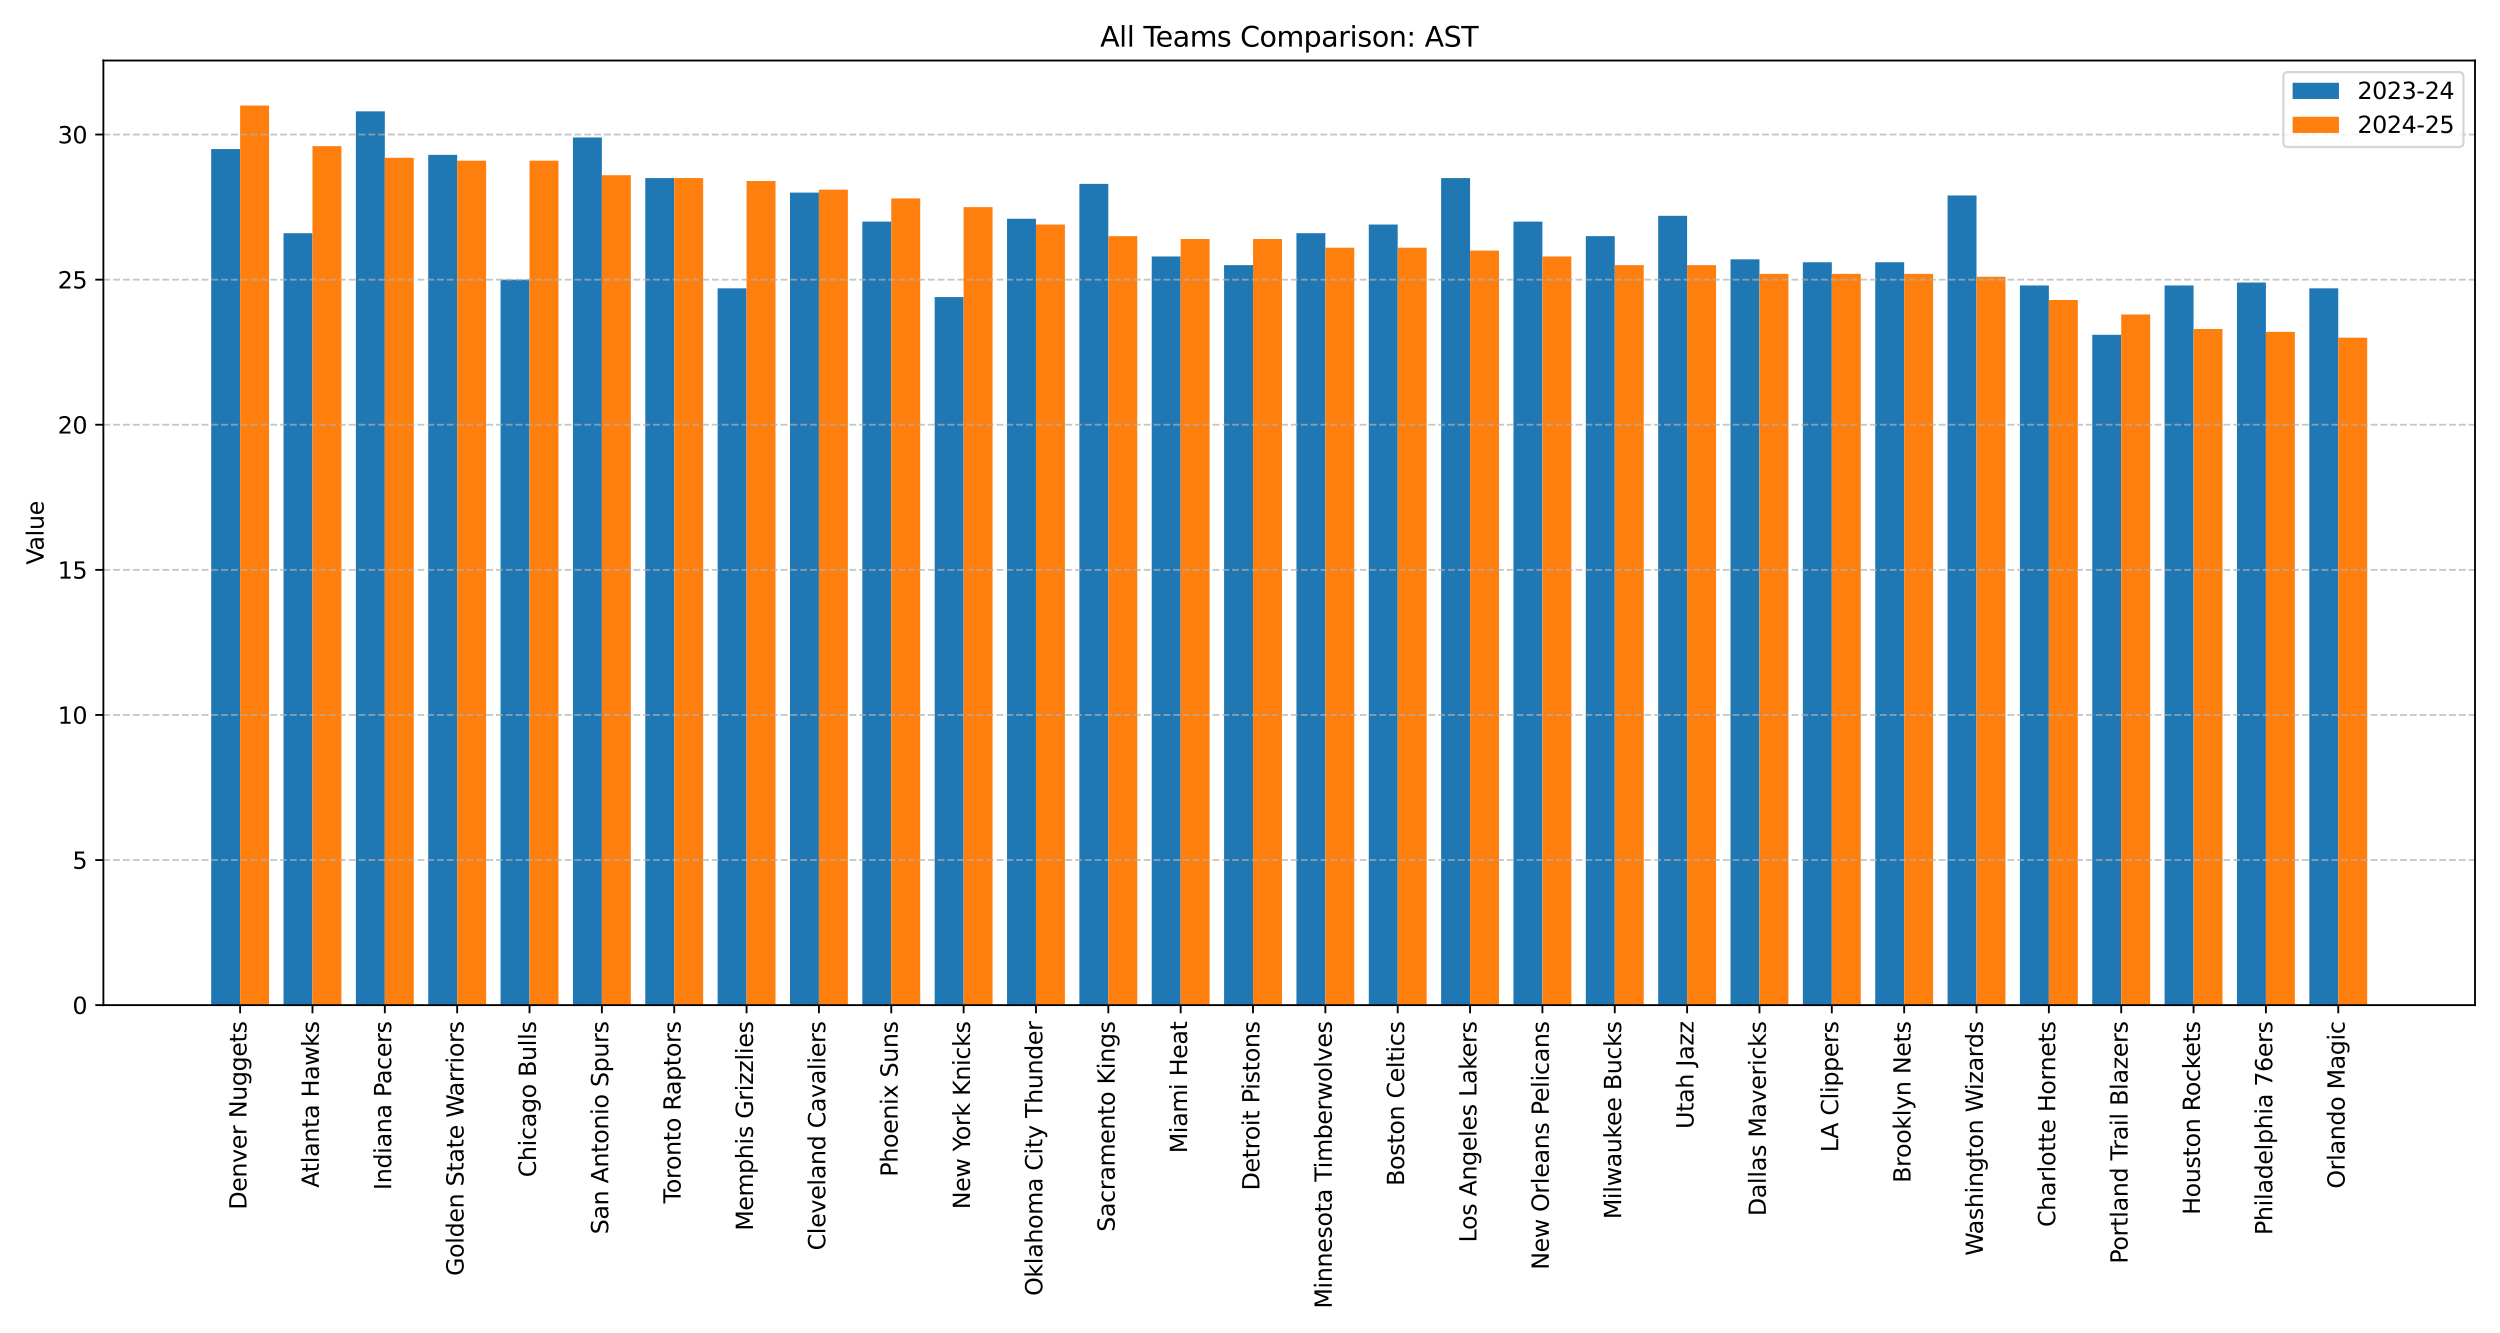 <?xml version="1.0" encoding="utf-8" standalone="no"?>
<!DOCTYPE svg PUBLIC "-//W3C//DTD SVG 1.1//EN"
  "http://www.w3.org/Graphics/SVG/1.1/DTD/svg11.dtd">
<svg xmlns:xlink="http://www.w3.org/1999/xlink" width="1080pt" height="576pt" viewBox="0 0 1080 576" xmlns="http://www.w3.org/2000/svg" version="1.1">
 <defs>
  <style type="text/css">*{stroke-linejoin: round; stroke-linecap: butt}</style>
 </defs>
 <g id="figure_1">
  <g id="patch_1">
   <path d="M 0 576 
L 1080 576 
L 1080 0 
L 0 0 
z
" style="fill: #ffffff"/>
  </g>
  <g id="axes_1">
   <g id="patch_2">
    <path d="M 44.66 434.225 
L 1069.2 434.225 
L 1069.2 26.16 
L 44.66 26.16 
z
" style="fill: #ffffff"/>
   </g>
   <g id="patch_3">
    <path d="M 91.23 434.225 
L 103.732 434.225 
L 103.732 64.397 
L 91.23 64.397 
z
" clip-path="url(#p88de4cee50)" style="fill: #1f77b4"/>
   </g>
   <g id="patch_4">
    <path d="M 122.485 434.225 
L 134.987 434.225 
L 134.987 100.753 
L 122.485 100.753 
z
" clip-path="url(#p88de4cee50)" style="fill: #1f77b4"/>
   </g>
   <g id="patch_5">
    <path d="M 153.74 434.225 
L 166.242 434.225 
L 166.242 48.099 
L 153.74 48.099 
z
" clip-path="url(#p88de4cee50)" style="fill: #1f77b4"/>
   </g>
   <g id="patch_6">
    <path d="M 184.995 434.225 
L 197.497 434.225 
L 197.497 66.904 
L 184.995 66.904 
z
" clip-path="url(#p88de4cee50)" style="fill: #1f77b4"/>
   </g>
   <g id="patch_7">
    <path d="M 216.25 434.225 
L 228.752 434.225 
L 228.752 120.811 
L 216.25 120.811 
z
" clip-path="url(#p88de4cee50)" style="fill: #1f77b4"/>
   </g>
   <g id="patch_8">
    <path d="M 247.505 434.225 
L 260.007 434.225 
L 260.007 59.382 
L 247.505 59.382 
z
" clip-path="url(#p88de4cee50)" style="fill: #1f77b4"/>
   </g>
   <g id="patch_9">
    <path d="M 278.76 434.225 
L 291.262 434.225 
L 291.262 76.933 
L 278.76 76.933 
z
" clip-path="url(#p88de4cee50)" style="fill: #1f77b4"/>
   </g>
   <g id="patch_10">
    <path d="M 310.015 434.225 
L 322.517 434.225 
L 322.517 124.572 
L 310.015 124.572 
z
" clip-path="url(#p88de4cee50)" style="fill: #1f77b4"/>
   </g>
   <g id="patch_11">
    <path d="M 341.27 434.225 
L 353.772 434.225 
L 353.772 83.201 
L 341.27 83.201 
z
" clip-path="url(#p88de4cee50)" style="fill: #1f77b4"/>
   </g>
   <g id="patch_12">
    <path d="M 372.525 434.225 
L 385.027 434.225 
L 385.027 95.738 
L 372.525 95.738 
z
" clip-path="url(#p88de4cee50)" style="fill: #1f77b4"/>
   </g>
   <g id="patch_13">
    <path d="M 403.78 434.225 
L 416.282 434.225 
L 416.282 128.333 
L 403.78 128.333 
z
" clip-path="url(#p88de4cee50)" style="fill: #1f77b4"/>
   </g>
   <g id="patch_14">
    <path d="M 435.035 434.225 
L 447.537 434.225 
L 447.537 94.484 
L 435.035 94.484 
z
" clip-path="url(#p88de4cee50)" style="fill: #1f77b4"/>
   </g>
   <g id="patch_15">
    <path d="M 466.29 434.225 
L 478.792 434.225 
L 478.792 79.44 
L 466.29 79.44 
z
" clip-path="url(#p88de4cee50)" style="fill: #1f77b4"/>
   </g>
   <g id="patch_16">
    <path d="M 497.545 434.225 
L 510.047 434.225 
L 510.047 110.782 
L 497.545 110.782 
z
" clip-path="url(#p88de4cee50)" style="fill: #1f77b4"/>
   </g>
   <g id="patch_17">
    <path d="M 528.8 434.225 
L 541.302 434.225 
L 541.302 114.543 
L 528.8 114.543 
z
" clip-path="url(#p88de4cee50)" style="fill: #1f77b4"/>
   </g>
   <g id="patch_18">
    <path d="M 560.056 434.225 
L 572.558 434.225 
L 572.558 100.753 
L 560.056 100.753 
z
" clip-path="url(#p88de4cee50)" style="fill: #1f77b4"/>
   </g>
   <g id="patch_19">
    <path d="M 591.311 434.225 
L 603.813 434.225 
L 603.813 96.992 
L 591.311 96.992 
z
" clip-path="url(#p88de4cee50)" style="fill: #1f77b4"/>
   </g>
   <g id="patch_20">
    <path d="M 622.566 434.225 
L 635.068 434.225 
L 635.068 76.933 
L 622.566 76.933 
z
" clip-path="url(#p88de4cee50)" style="fill: #1f77b4"/>
   </g>
   <g id="patch_21">
    <path d="M 653.821 434.225 
L 666.323 434.225 
L 666.323 95.738 
L 653.821 95.738 
z
" clip-path="url(#p88de4cee50)" style="fill: #1f77b4"/>
   </g>
   <g id="patch_22">
    <path d="M 685.076 434.225 
L 697.578 434.225 
L 697.578 102.006 
L 685.076 102.006 
z
" clip-path="url(#p88de4cee50)" style="fill: #1f77b4"/>
   </g>
   <g id="patch_23">
    <path d="M 716.331 434.225 
L 728.833 434.225 
L 728.833 93.231 
L 716.331 93.231 
z
" clip-path="url(#p88de4cee50)" style="fill: #1f77b4"/>
   </g>
   <g id="patch_24">
    <path d="M 747.586 434.225 
L 760.088 434.225 
L 760.088 112.035 
L 747.586 112.035 
z
" clip-path="url(#p88de4cee50)" style="fill: #1f77b4"/>
   </g>
   <g id="patch_25">
    <path d="M 778.841 434.225 
L 791.343 434.225 
L 791.343 113.289 
L 778.841 113.289 
z
" clip-path="url(#p88de4cee50)" style="fill: #1f77b4"/>
   </g>
   <g id="patch_26">
    <path d="M 810.096 434.225 
L 822.598 434.225 
L 822.598 113.289 
L 810.096 113.289 
z
" clip-path="url(#p88de4cee50)" style="fill: #1f77b4"/>
   </g>
   <g id="patch_27">
    <path d="M 841.351 434.225 
L 853.853 434.225 
L 853.853 84.455 
L 841.351 84.455 
z
" clip-path="url(#p88de4cee50)" style="fill: #1f77b4"/>
   </g>
   <g id="patch_28">
    <path d="M 872.606 434.225 
L 885.108 434.225 
L 885.108 123.318 
L 872.606 123.318 
z
" clip-path="url(#p88de4cee50)" style="fill: #1f77b4"/>
   </g>
   <g id="patch_29">
    <path d="M 903.861 434.225 
L 916.363 434.225 
L 916.363 144.63 
L 903.861 144.63 
z
" clip-path="url(#p88de4cee50)" style="fill: #1f77b4"/>
   </g>
   <g id="patch_30">
    <path d="M 935.116 434.225 
L 947.618 434.225 
L 947.618 123.318 
L 935.116 123.318 
z
" clip-path="url(#p88de4cee50)" style="fill: #1f77b4"/>
   </g>
   <g id="patch_31">
    <path d="M 966.371 434.225 
L 978.873 434.225 
L 978.873 122.065 
L 966.371 122.065 
z
" clip-path="url(#p88de4cee50)" style="fill: #1f77b4"/>
   </g>
   <g id="patch_32">
    <path d="M 997.626 434.225 
L 1010.128 434.225 
L 1010.128 124.572 
L 997.626 124.572 
z
" clip-path="url(#p88de4cee50)" style="fill: #1f77b4"/>
   </g>
   <g id="patch_33">
    <path d="M 103.732 434.225 
L 116.234 434.225 
L 116.234 45.592 
L 103.732 45.592 
z
" clip-path="url(#p88de4cee50)" style="fill: #ff7f0e"/>
   </g>
   <g id="patch_34">
    <path d="M 134.987 434.225 
L 147.489 434.225 
L 147.489 63.143 
L 134.987 63.143 
z
" clip-path="url(#p88de4cee50)" style="fill: #ff7f0e"/>
   </g>
   <g id="patch_35">
    <path d="M 166.242 434.225 
L 178.744 434.225 
L 178.744 68.157 
L 166.242 68.157 
z
" clip-path="url(#p88de4cee50)" style="fill: #ff7f0e"/>
   </g>
   <g id="patch_36">
    <path d="M 197.497 434.225 
L 209.999 434.225 
L 209.999 69.411 
L 197.497 69.411 
z
" clip-path="url(#p88de4cee50)" style="fill: #ff7f0e"/>
   </g>
   <g id="patch_37">
    <path d="M 228.752 434.225 
L 241.254 434.225 
L 241.254 69.411 
L 228.752 69.411 
z
" clip-path="url(#p88de4cee50)" style="fill: #ff7f0e"/>
   </g>
   <g id="patch_38">
    <path d="M 260.007 434.225 
L 272.509 434.225 
L 272.509 75.679 
L 260.007 75.679 
z
" clip-path="url(#p88de4cee50)" style="fill: #ff7f0e"/>
   </g>
   <g id="patch_39">
    <path d="M 291.262 434.225 
L 303.764 434.225 
L 303.764 76.933 
L 291.262 76.933 
z
" clip-path="url(#p88de4cee50)" style="fill: #ff7f0e"/>
   </g>
   <g id="patch_40">
    <path d="M 322.517 434.225 
L 335.019 434.225 
L 335.019 78.187 
L 322.517 78.187 
z
" clip-path="url(#p88de4cee50)" style="fill: #ff7f0e"/>
   </g>
   <g id="patch_41">
    <path d="M 353.772 434.225 
L 366.274 434.225 
L 366.274 81.948 
L 353.772 81.948 
z
" clip-path="url(#p88de4cee50)" style="fill: #ff7f0e"/>
   </g>
   <g id="patch_42">
    <path d="M 385.027 434.225 
L 397.529 434.225 
L 397.529 85.709 
L 385.027 85.709 
z
" clip-path="url(#p88de4cee50)" style="fill: #ff7f0e"/>
   </g>
   <g id="patch_43">
    <path d="M 416.282 434.225 
L 428.784 434.225 
L 428.784 89.47 
L 416.282 89.47 
z
" clip-path="url(#p88de4cee50)" style="fill: #ff7f0e"/>
   </g>
   <g id="patch_44">
    <path d="M 447.537 434.225 
L 460.039 434.225 
L 460.039 96.992 
L 447.537 96.992 
z
" clip-path="url(#p88de4cee50)" style="fill: #ff7f0e"/>
   </g>
   <g id="patch_45">
    <path d="M 478.792 434.225 
L 491.294 434.225 
L 491.294 102.006 
L 478.792 102.006 
z
" clip-path="url(#p88de4cee50)" style="fill: #ff7f0e"/>
   </g>
   <g id="patch_46">
    <path d="M 510.047 434.225 
L 522.549 434.225 
L 522.549 103.26 
L 510.047 103.26 
z
" clip-path="url(#p88de4cee50)" style="fill: #ff7f0e"/>
   </g>
   <g id="patch_47">
    <path d="M 541.302 434.225 
L 553.804 434.225 
L 553.804 103.26 
L 541.302 103.26 
z
" clip-path="url(#p88de4cee50)" style="fill: #ff7f0e"/>
   </g>
   <g id="patch_48">
    <path d="M 572.558 434.225 
L 585.06 434.225 
L 585.06 107.021 
L 572.558 107.021 
z
" clip-path="url(#p88de4cee50)" style="fill: #ff7f0e"/>
   </g>
   <g id="patch_49">
    <path d="M 603.813 434.225 
L 616.315 434.225 
L 616.315 107.021 
L 603.813 107.021 
z
" clip-path="url(#p88de4cee50)" style="fill: #ff7f0e"/>
   </g>
   <g id="patch_50">
    <path d="M 635.068 434.225 
L 647.57 434.225 
L 647.57 108.274 
L 635.068 108.274 
z
" clip-path="url(#p88de4cee50)" style="fill: #ff7f0e"/>
   </g>
   <g id="patch_51">
    <path d="M 666.323 434.225 
L 678.825 434.225 
L 678.825 110.782 
L 666.323 110.782 
z
" clip-path="url(#p88de4cee50)" style="fill: #ff7f0e"/>
   </g>
   <g id="patch_52">
    <path d="M 697.578 434.225 
L 710.08 434.225 
L 710.08 114.543 
L 697.578 114.543 
z
" clip-path="url(#p88de4cee50)" style="fill: #ff7f0e"/>
   </g>
   <g id="patch_53">
    <path d="M 728.833 434.225 
L 741.335 434.225 
L 741.335 114.543 
L 728.833 114.543 
z
" clip-path="url(#p88de4cee50)" style="fill: #ff7f0e"/>
   </g>
   <g id="patch_54">
    <path d="M 760.088 434.225 
L 772.59 434.225 
L 772.59 118.304 
L 760.088 118.304 
z
" clip-path="url(#p88de4cee50)" style="fill: #ff7f0e"/>
   </g>
   <g id="patch_55">
    <path d="M 791.343 434.225 
L 803.845 434.225 
L 803.845 118.304 
L 791.343 118.304 
z
" clip-path="url(#p88de4cee50)" style="fill: #ff7f0e"/>
   </g>
   <g id="patch_56">
    <path d="M 822.598 434.225 
L 835.1 434.225 
L 835.1 118.304 
L 822.598 118.304 
z
" clip-path="url(#p88de4cee50)" style="fill: #ff7f0e"/>
   </g>
   <g id="patch_57">
    <path d="M 853.853 434.225 
L 866.355 434.225 
L 866.355 119.557 
L 853.853 119.557 
z
" clip-path="url(#p88de4cee50)" style="fill: #ff7f0e"/>
   </g>
   <g id="patch_58">
    <path d="M 885.108 434.225 
L 897.61 434.225 
L 897.61 129.587 
L 885.108 129.587 
z
" clip-path="url(#p88de4cee50)" style="fill: #ff7f0e"/>
   </g>
   <g id="patch_59">
    <path d="M 916.363 434.225 
L 928.865 434.225 
L 928.865 135.855 
L 916.363 135.855 
z
" clip-path="url(#p88de4cee50)" style="fill: #ff7f0e"/>
   </g>
   <g id="patch_60">
    <path d="M 947.618 434.225 
L 960.12 434.225 
L 960.12 142.123 
L 947.618 142.123 
z
" clip-path="url(#p88de4cee50)" style="fill: #ff7f0e"/>
   </g>
   <g id="patch_61">
    <path d="M 978.873 434.225 
L 991.375 434.225 
L 991.375 143.377 
L 978.873 143.377 
z
" clip-path="url(#p88de4cee50)" style="fill: #ff7f0e"/>
   </g>
   <g id="patch_62">
    <path d="M 1010.128 434.225 
L 1022.63 434.225 
L 1022.63 145.884 
L 1010.128 145.884 
z
" clip-path="url(#p88de4cee50)" style="fill: #ff7f0e"/>
   </g>
   <g id="matplotlib.axis_1">
    <g id="xtick_1">
     <g id="line2d_1">
      <defs>
       <path id="m259bca34f6" d="M 0 0 
L 0 3.5 
" style="stroke: #000000; stroke-width: 0.8"/>
      </defs>
      <g>
       <use xlink:href="#m259bca34f6" x="103.732" y="434.225" style="stroke: #000000; stroke-width: 0.8"/>
      </g>
     </g>
     <g id="text_1">
      <!-- Denver Nuggets -->
      <g transform="translate(106.491 522.575) rotate(-90) scale(0.1 -0.1)">
       <defs>
        <path id="DejaVuSans-44" d="M 1259 4147 
L 1259 519 
L 2022 519 
Q 2988 519 3436 956 
Q 3884 1394 3884 2338 
Q 3884 3275 3436 3711 
Q 2988 4147 2022 4147 
L 1259 4147 
z
M 628 4666 
L 1925 4666 
Q 3281 4666 3915 4102 
Q 4550 3538 4550 2338 
Q 4550 1131 3912 565 
Q 3275 0 1925 0 
L 628 0 
L 628 4666 
z
" transform="scale(0.016)"/>
        <path id="DejaVuSans-65" d="M 3597 1894 
L 3597 1613 
L 953 1613 
Q 991 1019 1311 708 
Q 1631 397 2203 397 
Q 2534 397 2845 478 
Q 3156 559 3463 722 
L 3463 178 
Q 3153 47 2828 -22 
Q 2503 -91 2169 -91 
Q 1331 -91 842 396 
Q 353 884 353 1716 
Q 353 2575 817 3079 
Q 1281 3584 2069 3584 
Q 2775 3584 3186 3129 
Q 3597 2675 3597 1894 
z
M 3022 2063 
Q 3016 2534 2758 2815 
Q 2500 3097 2075 3097 
Q 1594 3097 1305 2825 
Q 1016 2553 972 2059 
L 3022 2063 
z
" transform="scale(0.016)"/>
        <path id="DejaVuSans-6e" d="M 3513 2113 
L 3513 0 
L 2938 0 
L 2938 2094 
Q 2938 2591 2744 2837 
Q 2550 3084 2163 3084 
Q 1697 3084 1428 2787 
Q 1159 2491 1159 1978 
L 1159 0 
L 581 0 
L 581 3500 
L 1159 3500 
L 1159 2956 
Q 1366 3272 1645 3428 
Q 1925 3584 2291 3584 
Q 2894 3584 3203 3211 
Q 3513 2838 3513 2113 
z
" transform="scale(0.016)"/>
        <path id="DejaVuSans-76" d="M 191 3500 
L 800 3500 
L 1894 563 
L 2988 3500 
L 3597 3500 
L 2284 0 
L 1503 0 
L 191 3500 
z
" transform="scale(0.016)"/>
        <path id="DejaVuSans-72" d="M 2631 2963 
Q 2534 3019 2420 3045 
Q 2306 3072 2169 3072 
Q 1681 3072 1420 2755 
Q 1159 2438 1159 1844 
L 1159 0 
L 581 0 
L 581 3500 
L 1159 3500 
L 1159 2956 
Q 1341 3275 1631 3429 
Q 1922 3584 2338 3584 
Q 2397 3584 2469 3576 
Q 2541 3569 2628 3553 
L 2631 2963 
z
" transform="scale(0.016)"/>
        <path id="DejaVuSans-20" transform="scale(0.016)"/>
        <path id="DejaVuSans-4e" d="M 628 4666 
L 1478 4666 
L 3547 763 
L 3547 4666 
L 4159 4666 
L 4159 0 
L 3309 0 
L 1241 3903 
L 1241 0 
L 628 0 
L 628 4666 
z
" transform="scale(0.016)"/>
        <path id="DejaVuSans-75" d="M 544 1381 
L 544 3500 
L 1119 3500 
L 1119 1403 
Q 1119 906 1312 657 
Q 1506 409 1894 409 
Q 2359 409 2629 706 
Q 2900 1003 2900 1516 
L 2900 3500 
L 3475 3500 
L 3475 0 
L 2900 0 
L 2900 538 
Q 2691 219 2414 64 
Q 2138 -91 1772 -91 
Q 1169 -91 856 284 
Q 544 659 544 1381 
z
M 1991 3584 
L 1991 3584 
z
" transform="scale(0.016)"/>
        <path id="DejaVuSans-67" d="M 2906 1791 
Q 2906 2416 2648 2759 
Q 2391 3103 1925 3103 
Q 1463 3103 1205 2759 
Q 947 2416 947 1791 
Q 947 1169 1205 825 
Q 1463 481 1925 481 
Q 2391 481 2648 825 
Q 2906 1169 2906 1791 
z
M 3481 434 
Q 3481 -459 3084 -895 
Q 2688 -1331 1869 -1331 
Q 1566 -1331 1297 -1286 
Q 1028 -1241 775 -1147 
L 775 -588 
Q 1028 -725 1275 -790 
Q 1522 -856 1778 -856 
Q 2344 -856 2625 -561 
Q 2906 -266 2906 331 
L 2906 616 
Q 2728 306 2450 153 
Q 2172 0 1784 0 
Q 1141 0 747 490 
Q 353 981 353 1791 
Q 353 2603 747 3093 
Q 1141 3584 1784 3584 
Q 2172 3584 2450 3431 
Q 2728 3278 2906 2969 
L 2906 3500 
L 3481 3500 
L 3481 434 
z
" transform="scale(0.016)"/>
        <path id="DejaVuSans-74" d="M 1172 4494 
L 1172 3500 
L 2356 3500 
L 2356 3053 
L 1172 3053 
L 1172 1153 
Q 1172 725 1289 603 
Q 1406 481 1766 481 
L 2356 481 
L 2356 0 
L 1766 0 
Q 1100 0 847 248 
Q 594 497 594 1153 
L 594 3053 
L 172 3053 
L 172 3500 
L 594 3500 
L 594 4494 
L 1172 4494 
z
" transform="scale(0.016)"/>
        <path id="DejaVuSans-73" d="M 2834 3397 
L 2834 2853 
Q 2591 2978 2328 3040 
Q 2066 3103 1784 3103 
Q 1356 3103 1142 2972 
Q 928 2841 928 2578 
Q 928 2378 1081 2264 
Q 1234 2150 1697 2047 
L 1894 2003 
Q 2506 1872 2764 1633 
Q 3022 1394 3022 966 
Q 3022 478 2636 193 
Q 2250 -91 1575 -91 
Q 1294 -91 989 -36 
Q 684 19 347 128 
L 347 722 
Q 666 556 975 473 
Q 1284 391 1588 391 
Q 1994 391 2212 530 
Q 2431 669 2431 922 
Q 2431 1156 2273 1281 
Q 2116 1406 1581 1522 
L 1381 1569 
Q 847 1681 609 1914 
Q 372 2147 372 2553 
Q 372 3047 722 3315 
Q 1072 3584 1716 3584 
Q 2034 3584 2315 3537 
Q 2597 3491 2834 3397 
z
" transform="scale(0.016)"/>
       </defs>
       <use xlink:href="#DejaVuSans-44"/>
       <use xlink:href="#DejaVuSans-65" transform="translate(77.002 0)"/>
       <use xlink:href="#DejaVuSans-6e" transform="translate(138.525 0)"/>
       <use xlink:href="#DejaVuSans-76" transform="translate(201.904 0)"/>
       <use xlink:href="#DejaVuSans-65" transform="translate(261.084 0)"/>
       <use xlink:href="#DejaVuSans-72" transform="translate(322.607 0)"/>
       <use xlink:href="#DejaVuSans-20" transform="translate(363.721 0)"/>
       <use xlink:href="#DejaVuSans-4e" transform="translate(395.508 0)"/>
       <use xlink:href="#DejaVuSans-75" transform="translate(470.312 0)"/>
       <use xlink:href="#DejaVuSans-67" transform="translate(533.691 0)"/>
       <use xlink:href="#DejaVuSans-67" transform="translate(597.168 0)"/>
       <use xlink:href="#DejaVuSans-65" transform="translate(660.645 0)"/>
       <use xlink:href="#DejaVuSans-74" transform="translate(722.168 0)"/>
       <use xlink:href="#DejaVuSans-73" transform="translate(761.377 0)"/>
      </g>
     </g>
    </g>
    <g id="xtick_2">
     <g id="line2d_2">
      <g>
       <use xlink:href="#m259bca34f6" x="134.987" y="434.225" style="stroke: #000000; stroke-width: 0.8"/>
      </g>
     </g>
     <g id="text_2">
      <!-- Atlanta Hawks -->
      <g transform="translate(137.746 513.108) rotate(-90) scale(0.1 -0.1)">
       <defs>
        <path id="DejaVuSans-41" d="M 2188 4044 
L 1331 1722 
L 3047 1722 
L 2188 4044 
z
M 1831 4666 
L 2547 4666 
L 4325 0 
L 3669 0 
L 3244 1197 
L 1141 1197 
L 716 0 
L 50 0 
L 1831 4666 
z
" transform="scale(0.016)"/>
        <path id="DejaVuSans-6c" d="M 603 4863 
L 1178 4863 
L 1178 0 
L 603 0 
L 603 4863 
z
" transform="scale(0.016)"/>
        <path id="DejaVuSans-61" d="M 2194 1759 
Q 1497 1759 1228 1600 
Q 959 1441 959 1056 
Q 959 750 1161 570 
Q 1363 391 1709 391 
Q 2188 391 2477 730 
Q 2766 1069 2766 1631 
L 2766 1759 
L 2194 1759 
z
M 3341 1997 
L 3341 0 
L 2766 0 
L 2766 531 
Q 2569 213 2275 61 
Q 1981 -91 1556 -91 
Q 1019 -91 701 211 
Q 384 513 384 1019 
Q 384 1609 779 1909 
Q 1175 2209 1959 2209 
L 2766 2209 
L 2766 2266 
Q 2766 2663 2505 2880 
Q 2244 3097 1772 3097 
Q 1472 3097 1187 3025 
Q 903 2953 641 2809 
L 641 3341 
Q 956 3463 1253 3523 
Q 1550 3584 1831 3584 
Q 2591 3584 2966 3190 
Q 3341 2797 3341 1997 
z
" transform="scale(0.016)"/>
        <path id="DejaVuSans-48" d="M 628 4666 
L 1259 4666 
L 1259 2753 
L 3553 2753 
L 3553 4666 
L 4184 4666 
L 4184 0 
L 3553 0 
L 3553 2222 
L 1259 2222 
L 1259 0 
L 628 0 
L 628 4666 
z
" transform="scale(0.016)"/>
        <path id="DejaVuSans-77" d="M 269 3500 
L 844 3500 
L 1563 769 
L 2278 3500 
L 2956 3500 
L 3675 769 
L 4391 3500 
L 4966 3500 
L 4050 0 
L 3372 0 
L 2619 2869 
L 1863 0 
L 1184 0 
L 269 3500 
z
" transform="scale(0.016)"/>
        <path id="DejaVuSans-6b" d="M 581 4863 
L 1159 4863 
L 1159 1991 
L 2875 3500 
L 3609 3500 
L 1753 1863 
L 3688 0 
L 2938 0 
L 1159 1709 
L 1159 0 
L 581 0 
L 581 4863 
z
" transform="scale(0.016)"/>
       </defs>
       <use xlink:href="#DejaVuSans-41"/>
       <use xlink:href="#DejaVuSans-74" transform="translate(66.658 0)"/>
       <use xlink:href="#DejaVuSans-6c" transform="translate(105.867 0)"/>
       <use xlink:href="#DejaVuSans-61" transform="translate(133.65 0)"/>
       <use xlink:href="#DejaVuSans-6e" transform="translate(194.93 0)"/>
       <use xlink:href="#DejaVuSans-74" transform="translate(258.309 0)"/>
       <use xlink:href="#DejaVuSans-61" transform="translate(297.518 0)"/>
       <use xlink:href="#DejaVuSans-20" transform="translate(358.797 0)"/>
       <use xlink:href="#DejaVuSans-48" transform="translate(390.584 0)"/>
       <use xlink:href="#DejaVuSans-61" transform="translate(465.779 0)"/>
       <use xlink:href="#DejaVuSans-77" transform="translate(527.059 0)"/>
       <use xlink:href="#DejaVuSans-6b" transform="translate(608.846 0)"/>
       <use xlink:href="#DejaVuSans-73" transform="translate(666.756 0)"/>
      </g>
     </g>
    </g>
    <g id="xtick_3">
     <g id="line2d_3">
      <g>
       <use xlink:href="#m259bca34f6" x="166.242" y="434.225" style="stroke: #000000; stroke-width: 0.8"/>
      </g>
     </g>
     <g id="text_3">
      <!-- Indiana Pacers -->
      <g transform="translate(169.001 514.091) rotate(-90) scale(0.1 -0.1)">
       <defs>
        <path id="DejaVuSans-49" d="M 628 4666 
L 1259 4666 
L 1259 0 
L 628 0 
L 628 4666 
z
" transform="scale(0.016)"/>
        <path id="DejaVuSans-64" d="M 2906 2969 
L 2906 4863 
L 3481 4863 
L 3481 0 
L 2906 0 
L 2906 525 
Q 2725 213 2448 61 
Q 2172 -91 1784 -91 
Q 1150 -91 751 415 
Q 353 922 353 1747 
Q 353 2572 751 3078 
Q 1150 3584 1784 3584 
Q 2172 3584 2448 3432 
Q 2725 3281 2906 2969 
z
M 947 1747 
Q 947 1113 1208 752 
Q 1469 391 1925 391 
Q 2381 391 2643 752 
Q 2906 1113 2906 1747 
Q 2906 2381 2643 2742 
Q 2381 3103 1925 3103 
Q 1469 3103 1208 2742 
Q 947 2381 947 1747 
z
" transform="scale(0.016)"/>
        <path id="DejaVuSans-69" d="M 603 3500 
L 1178 3500 
L 1178 0 
L 603 0 
L 603 3500 
z
M 603 4863 
L 1178 4863 
L 1178 4134 
L 603 4134 
L 603 4863 
z
" transform="scale(0.016)"/>
        <path id="DejaVuSans-50" d="M 1259 4147 
L 1259 2394 
L 2053 2394 
Q 2494 2394 2734 2622 
Q 2975 2850 2975 3272 
Q 2975 3691 2734 3919 
Q 2494 4147 2053 4147 
L 1259 4147 
z
M 628 4666 
L 2053 4666 
Q 2838 4666 3239 4311 
Q 3641 3956 3641 3272 
Q 3641 2581 3239 2228 
Q 2838 1875 2053 1875 
L 1259 1875 
L 1259 0 
L 628 0 
L 628 4666 
z
" transform="scale(0.016)"/>
        <path id="DejaVuSans-63" d="M 3122 3366 
L 3122 2828 
Q 2878 2963 2633 3030 
Q 2388 3097 2138 3097 
Q 1578 3097 1268 2742 
Q 959 2388 959 1747 
Q 959 1106 1268 751 
Q 1578 397 2138 397 
Q 2388 397 2633 464 
Q 2878 531 3122 666 
L 3122 134 
Q 2881 22 2623 -34 
Q 2366 -91 2075 -91 
Q 1284 -91 818 406 
Q 353 903 353 1747 
Q 353 2603 823 3093 
Q 1294 3584 2113 3584 
Q 2378 3584 2631 3529 
Q 2884 3475 3122 3366 
z
" transform="scale(0.016)"/>
       </defs>
       <use xlink:href="#DejaVuSans-49"/>
       <use xlink:href="#DejaVuSans-6e" transform="translate(29.492 0)"/>
       <use xlink:href="#DejaVuSans-64" transform="translate(92.871 0)"/>
       <use xlink:href="#DejaVuSans-69" transform="translate(156.348 0)"/>
       <use xlink:href="#DejaVuSans-61" transform="translate(184.131 0)"/>
       <use xlink:href="#DejaVuSans-6e" transform="translate(245.41 0)"/>
       <use xlink:href="#DejaVuSans-61" transform="translate(308.789 0)"/>
       <use xlink:href="#DejaVuSans-20" transform="translate(370.068 0)"/>
       <use xlink:href="#DejaVuSans-50" transform="translate(401.855 0)"/>
       <use xlink:href="#DejaVuSans-61" transform="translate(457.658 0)"/>
       <use xlink:href="#DejaVuSans-63" transform="translate(518.938 0)"/>
       <use xlink:href="#DejaVuSans-65" transform="translate(573.918 0)"/>
       <use xlink:href="#DejaVuSans-72" transform="translate(635.441 0)"/>
       <use xlink:href="#DejaVuSans-73" transform="translate(676.555 0)"/>
      </g>
     </g>
    </g>
    <g id="xtick_4">
     <g id="line2d_4">
      <g>
       <use xlink:href="#m259bca34f6" x="197.497" y="434.225" style="stroke: #000000; stroke-width: 0.8"/>
      </g>
     </g>
     <g id="text_4">
      <!-- Golden State Warriors -->
      <g transform="translate(200.256 551.178) rotate(-90) scale(0.1 -0.1)">
       <defs>
        <path id="DejaVuSans-47" d="M 3809 666 
L 3809 1919 
L 2778 1919 
L 2778 2438 
L 4434 2438 
L 4434 434 
Q 4069 175 3628 42 
Q 3188 -91 2688 -91 
Q 1594 -91 976 548 
Q 359 1188 359 2328 
Q 359 3472 976 4111 
Q 1594 4750 2688 4750 
Q 3144 4750 3555 4637 
Q 3966 4525 4313 4306 
L 4313 3634 
Q 3963 3931 3569 4081 
Q 3175 4231 2741 4231 
Q 1884 4231 1454 3753 
Q 1025 3275 1025 2328 
Q 1025 1384 1454 906 
Q 1884 428 2741 428 
Q 3075 428 3337 486 
Q 3600 544 3809 666 
z
" transform="scale(0.016)"/>
        <path id="DejaVuSans-6f" d="M 1959 3097 
Q 1497 3097 1228 2736 
Q 959 2375 959 1747 
Q 959 1119 1226 758 
Q 1494 397 1959 397 
Q 2419 397 2687 759 
Q 2956 1122 2956 1747 
Q 2956 2369 2687 2733 
Q 2419 3097 1959 3097 
z
M 1959 3584 
Q 2709 3584 3137 3096 
Q 3566 2609 3566 1747 
Q 3566 888 3137 398 
Q 2709 -91 1959 -91 
Q 1206 -91 779 398 
Q 353 888 353 1747 
Q 353 2609 779 3096 
Q 1206 3584 1959 3584 
z
" transform="scale(0.016)"/>
        <path id="DejaVuSans-53" d="M 3425 4513 
L 3425 3897 
Q 3066 4069 2747 4153 
Q 2428 4238 2131 4238 
Q 1616 4238 1336 4038 
Q 1056 3838 1056 3469 
Q 1056 3159 1242 3001 
Q 1428 2844 1947 2747 
L 2328 2669 
Q 3034 2534 3370 2195 
Q 3706 1856 3706 1288 
Q 3706 609 3251 259 
Q 2797 -91 1919 -91 
Q 1588 -91 1214 -16 
Q 841 59 441 206 
L 441 856 
Q 825 641 1194 531 
Q 1563 422 1919 422 
Q 2459 422 2753 634 
Q 3047 847 3047 1241 
Q 3047 1584 2836 1778 
Q 2625 1972 2144 2069 
L 1759 2144 
Q 1053 2284 737 2584 
Q 422 2884 422 3419 
Q 422 4038 858 4394 
Q 1294 4750 2059 4750 
Q 2388 4750 2728 4690 
Q 3069 4631 3425 4513 
z
" transform="scale(0.016)"/>
        <path id="DejaVuSans-57" d="M 213 4666 
L 850 4666 
L 1831 722 
L 2809 4666 
L 3519 4666 
L 4500 722 
L 5478 4666 
L 6119 4666 
L 4947 0 
L 4153 0 
L 3169 4050 
L 2175 0 
L 1381 0 
L 213 4666 
z
" transform="scale(0.016)"/>
       </defs>
       <use xlink:href="#DejaVuSans-47"/>
       <use xlink:href="#DejaVuSans-6f" transform="translate(77.49 0)"/>
       <use xlink:href="#DejaVuSans-6c" transform="translate(138.672 0)"/>
       <use xlink:href="#DejaVuSans-64" transform="translate(166.455 0)"/>
       <use xlink:href="#DejaVuSans-65" transform="translate(229.932 0)"/>
       <use xlink:href="#DejaVuSans-6e" transform="translate(291.455 0)"/>
       <use xlink:href="#DejaVuSans-20" transform="translate(354.834 0)"/>
       <use xlink:href="#DejaVuSans-53" transform="translate(386.621 0)"/>
       <use xlink:href="#DejaVuSans-74" transform="translate(450.098 0)"/>
       <use xlink:href="#DejaVuSans-61" transform="translate(489.307 0)"/>
       <use xlink:href="#DejaVuSans-74" transform="translate(550.586 0)"/>
       <use xlink:href="#DejaVuSans-65" transform="translate(589.795 0)"/>
       <use xlink:href="#DejaVuSans-20" transform="translate(651.318 0)"/>
       <use xlink:href="#DejaVuSans-57" transform="translate(683.105 0)"/>
       <use xlink:href="#DejaVuSans-61" transform="translate(775.607 0)"/>
       <use xlink:href="#DejaVuSans-72" transform="translate(836.887 0)"/>
       <use xlink:href="#DejaVuSans-72" transform="translate(876.25 0)"/>
       <use xlink:href="#DejaVuSans-69" transform="translate(917.363 0)"/>
       <use xlink:href="#DejaVuSans-6f" transform="translate(945.146 0)"/>
       <use xlink:href="#DejaVuSans-72" transform="translate(1006.328 0)"/>
       <use xlink:href="#DejaVuSans-73" transform="translate(1047.441 0)"/>
      </g>
     </g>
    </g>
    <g id="xtick_5">
     <g id="line2d_5">
      <g>
       <use xlink:href="#m259bca34f6" x="228.752" y="434.225" style="stroke: #000000; stroke-width: 0.8"/>
      </g>
     </g>
     <g id="text_5">
      <!-- Chicago Bulls -->
      <g transform="translate(231.512 508.559) rotate(-90) scale(0.1 -0.1)">
       <defs>
        <path id="DejaVuSans-43" d="M 4122 4306 
L 4122 3641 
Q 3803 3938 3442 4084 
Q 3081 4231 2675 4231 
Q 1875 4231 1450 3742 
Q 1025 3253 1025 2328 
Q 1025 1406 1450 917 
Q 1875 428 2675 428 
Q 3081 428 3442 575 
Q 3803 722 4122 1019 
L 4122 359 
Q 3791 134 3420 21 
Q 3050 -91 2638 -91 
Q 1578 -91 968 557 
Q 359 1206 359 2328 
Q 359 3453 968 4101 
Q 1578 4750 2638 4750 
Q 3056 4750 3426 4639 
Q 3797 4528 4122 4306 
z
" transform="scale(0.016)"/>
        <path id="DejaVuSans-68" d="M 3513 2113 
L 3513 0 
L 2938 0 
L 2938 2094 
Q 2938 2591 2744 2837 
Q 2550 3084 2163 3084 
Q 1697 3084 1428 2787 
Q 1159 2491 1159 1978 
L 1159 0 
L 581 0 
L 581 4863 
L 1159 4863 
L 1159 2956 
Q 1366 3272 1645 3428 
Q 1925 3584 2291 3584 
Q 2894 3584 3203 3211 
Q 3513 2838 3513 2113 
z
" transform="scale(0.016)"/>
        <path id="DejaVuSans-42" d="M 1259 2228 
L 1259 519 
L 2272 519 
Q 2781 519 3026 730 
Q 3272 941 3272 1375 
Q 3272 1813 3026 2020 
Q 2781 2228 2272 2228 
L 1259 2228 
z
M 1259 4147 
L 1259 2741 
L 2194 2741 
Q 2656 2741 2882 2914 
Q 3109 3088 3109 3444 
Q 3109 3797 2882 3972 
Q 2656 4147 2194 4147 
L 1259 4147 
z
M 628 4666 
L 2241 4666 
Q 2963 4666 3353 4366 
Q 3744 4066 3744 3513 
Q 3744 3084 3544 2831 
Q 3344 2578 2956 2516 
Q 3422 2416 3680 2098 
Q 3938 1781 3938 1306 
Q 3938 681 3513 340 
Q 3088 0 2303 0 
L 628 0 
L 628 4666 
z
" transform="scale(0.016)"/>
       </defs>
       <use xlink:href="#DejaVuSans-43"/>
       <use xlink:href="#DejaVuSans-68" transform="translate(69.824 0)"/>
       <use xlink:href="#DejaVuSans-69" transform="translate(133.203 0)"/>
       <use xlink:href="#DejaVuSans-63" transform="translate(160.986 0)"/>
       <use xlink:href="#DejaVuSans-61" transform="translate(215.967 0)"/>
       <use xlink:href="#DejaVuSans-67" transform="translate(277.246 0)"/>
       <use xlink:href="#DejaVuSans-6f" transform="translate(340.723 0)"/>
       <use xlink:href="#DejaVuSans-20" transform="translate(401.904 0)"/>
       <use xlink:href="#DejaVuSans-42" transform="translate(433.691 0)"/>
       <use xlink:href="#DejaVuSans-75" transform="translate(502.295 0)"/>
       <use xlink:href="#DejaVuSans-6c" transform="translate(565.674 0)"/>
       <use xlink:href="#DejaVuSans-6c" transform="translate(593.457 0)"/>
       <use xlink:href="#DejaVuSans-73" transform="translate(621.24 0)"/>
      </g>
     </g>
    </g>
    <g id="xtick_6">
     <g id="line2d_6">
      <g>
       <use xlink:href="#m259bca34f6" x="260.007" y="434.225" style="stroke: #000000; stroke-width: 0.8"/>
      </g>
     </g>
     <g id="text_6">
      <!-- San Antonio Spurs -->
      <g transform="translate(262.767 533.202) rotate(-90) scale(0.1 -0.1)">
       <defs>
        <path id="DejaVuSans-70" d="M 1159 525 
L 1159 -1331 
L 581 -1331 
L 581 3500 
L 1159 3500 
L 1159 2969 
Q 1341 3281 1617 3432 
Q 1894 3584 2278 3584 
Q 2916 3584 3314 3078 
Q 3713 2572 3713 1747 
Q 3713 922 3314 415 
Q 2916 -91 2278 -91 
Q 1894 -91 1617 61 
Q 1341 213 1159 525 
z
M 3116 1747 
Q 3116 2381 2855 2742 
Q 2594 3103 2138 3103 
Q 1681 3103 1420 2742 
Q 1159 2381 1159 1747 
Q 1159 1113 1420 752 
Q 1681 391 2138 391 
Q 2594 391 2855 752 
Q 3116 1113 3116 1747 
z
" transform="scale(0.016)"/>
       </defs>
       <use xlink:href="#DejaVuSans-53"/>
       <use xlink:href="#DejaVuSans-61" transform="translate(63.477 0)"/>
       <use xlink:href="#DejaVuSans-6e" transform="translate(124.756 0)"/>
       <use xlink:href="#DejaVuSans-20" transform="translate(188.135 0)"/>
       <use xlink:href="#DejaVuSans-41" transform="translate(219.922 0)"/>
       <use xlink:href="#DejaVuSans-6e" transform="translate(288.33 0)"/>
       <use xlink:href="#DejaVuSans-74" transform="translate(351.709 0)"/>
       <use xlink:href="#DejaVuSans-6f" transform="translate(390.918 0)"/>
       <use xlink:href="#DejaVuSans-6e" transform="translate(452.1 0)"/>
       <use xlink:href="#DejaVuSans-69" transform="translate(515.479 0)"/>
       <use xlink:href="#DejaVuSans-6f" transform="translate(543.262 0)"/>
       <use xlink:href="#DejaVuSans-20" transform="translate(604.443 0)"/>
       <use xlink:href="#DejaVuSans-53" transform="translate(636.23 0)"/>
       <use xlink:href="#DejaVuSans-70" transform="translate(699.707 0)"/>
       <use xlink:href="#DejaVuSans-75" transform="translate(763.184 0)"/>
       <use xlink:href="#DejaVuSans-72" transform="translate(826.562 0)"/>
       <use xlink:href="#DejaVuSans-73" transform="translate(867.676 0)"/>
      </g>
     </g>
    </g>
    <g id="xtick_7">
     <g id="line2d_7">
      <g>
       <use xlink:href="#m259bca34f6" x="291.262" y="434.225" style="stroke: #000000; stroke-width: 0.8"/>
      </g>
     </g>
     <g id="text_7">
      <!-- Toronto Raptors -->
      <g transform="translate(294.022 519.87) rotate(-90) scale(0.1 -0.1)">
       <defs>
        <path id="DejaVuSans-54" d="M -19 4666 
L 3928 4666 
L 3928 4134 
L 2272 4134 
L 2272 0 
L 1638 0 
L 1638 4134 
L -19 4134 
L -19 4666 
z
" transform="scale(0.016)"/>
        <path id="DejaVuSans-52" d="M 2841 2188 
Q 3044 2119 3236 1894 
Q 3428 1669 3622 1275 
L 4263 0 
L 3584 0 
L 2988 1197 
Q 2756 1666 2539 1819 
Q 2322 1972 1947 1972 
L 1259 1972 
L 1259 0 
L 628 0 
L 628 4666 
L 2053 4666 
Q 2853 4666 3247 4331 
Q 3641 3997 3641 3322 
Q 3641 2881 3436 2590 
Q 3231 2300 2841 2188 
z
M 1259 4147 
L 1259 2491 
L 2053 2491 
Q 2509 2491 2742 2702 
Q 2975 2913 2975 3322 
Q 2975 3731 2742 3939 
Q 2509 4147 2053 4147 
L 1259 4147 
z
" transform="scale(0.016)"/>
       </defs>
       <use xlink:href="#DejaVuSans-54"/>
       <use xlink:href="#DejaVuSans-6f" transform="translate(44.084 0)"/>
       <use xlink:href="#DejaVuSans-72" transform="translate(105.266 0)"/>
       <use xlink:href="#DejaVuSans-6f" transform="translate(144.129 0)"/>
       <use xlink:href="#DejaVuSans-6e" transform="translate(205.311 0)"/>
       <use xlink:href="#DejaVuSans-74" transform="translate(268.689 0)"/>
       <use xlink:href="#DejaVuSans-6f" transform="translate(307.898 0)"/>
       <use xlink:href="#DejaVuSans-20" transform="translate(369.08 0)"/>
       <use xlink:href="#DejaVuSans-52" transform="translate(400.867 0)"/>
       <use xlink:href="#DejaVuSans-61" transform="translate(468.1 0)"/>
       <use xlink:href="#DejaVuSans-70" transform="translate(529.379 0)"/>
       <use xlink:href="#DejaVuSans-74" transform="translate(592.855 0)"/>
       <use xlink:href="#DejaVuSans-6f" transform="translate(632.064 0)"/>
       <use xlink:href="#DejaVuSans-72" transform="translate(693.246 0)"/>
       <use xlink:href="#DejaVuSans-73" transform="translate(734.359 0)"/>
      </g>
     </g>
    </g>
    <g id="xtick_8">
     <g id="line2d_8">
      <g>
       <use xlink:href="#m259bca34f6" x="322.517" y="434.225" style="stroke: #000000; stroke-width: 0.8"/>
      </g>
     </g>
     <g id="text_8">
      <!-- Memphis Grizzlies -->
      <g transform="translate(325.277 531.652) rotate(-90) scale(0.1 -0.1)">
       <defs>
        <path id="DejaVuSans-4d" d="M 628 4666 
L 1569 4666 
L 2759 1491 
L 3956 4666 
L 4897 4666 
L 4897 0 
L 4281 0 
L 4281 4097 
L 3078 897 
L 2444 897 
L 1241 4097 
L 1241 0 
L 628 0 
L 628 4666 
z
" transform="scale(0.016)"/>
        <path id="DejaVuSans-6d" d="M 3328 2828 
Q 3544 3216 3844 3400 
Q 4144 3584 4550 3584 
Q 5097 3584 5394 3201 
Q 5691 2819 5691 2113 
L 5691 0 
L 5113 0 
L 5113 2094 
Q 5113 2597 4934 2840 
Q 4756 3084 4391 3084 
Q 3944 3084 3684 2787 
Q 3425 2491 3425 1978 
L 3425 0 
L 2847 0 
L 2847 2094 
Q 2847 2600 2669 2842 
Q 2491 3084 2119 3084 
Q 1678 3084 1418 2786 
Q 1159 2488 1159 1978 
L 1159 0 
L 581 0 
L 581 3500 
L 1159 3500 
L 1159 2956 
Q 1356 3278 1631 3431 
Q 1906 3584 2284 3584 
Q 2666 3584 2933 3390 
Q 3200 3197 3328 2828 
z
" transform="scale(0.016)"/>
        <path id="DejaVuSans-7a" d="M 353 3500 
L 3084 3500 
L 3084 2975 
L 922 459 
L 3084 459 
L 3084 0 
L 275 0 
L 275 525 
L 2438 3041 
L 353 3041 
L 353 3500 
z
" transform="scale(0.016)"/>
       </defs>
       <use xlink:href="#DejaVuSans-4d"/>
       <use xlink:href="#DejaVuSans-65" transform="translate(86.279 0)"/>
       <use xlink:href="#DejaVuSans-6d" transform="translate(147.803 0)"/>
       <use xlink:href="#DejaVuSans-70" transform="translate(245.215 0)"/>
       <use xlink:href="#DejaVuSans-68" transform="translate(308.691 0)"/>
       <use xlink:href="#DejaVuSans-69" transform="translate(372.07 0)"/>
       <use xlink:href="#DejaVuSans-73" transform="translate(399.854 0)"/>
       <use xlink:href="#DejaVuSans-20" transform="translate(451.953 0)"/>
       <use xlink:href="#DejaVuSans-47" transform="translate(483.74 0)"/>
       <use xlink:href="#DejaVuSans-72" transform="translate(561.23 0)"/>
       <use xlink:href="#DejaVuSans-69" transform="translate(602.344 0)"/>
       <use xlink:href="#DejaVuSans-7a" transform="translate(630.127 0)"/>
       <use xlink:href="#DejaVuSans-7a" transform="translate(682.617 0)"/>
       <use xlink:href="#DejaVuSans-6c" transform="translate(735.107 0)"/>
       <use xlink:href="#DejaVuSans-69" transform="translate(762.891 0)"/>
       <use xlink:href="#DejaVuSans-65" transform="translate(790.674 0)"/>
       <use xlink:href="#DejaVuSans-73" transform="translate(852.197 0)"/>
      </g>
     </g>
    </g>
    <g id="xtick_9">
     <g id="line2d_9">
      <g>
       <use xlink:href="#m259bca34f6" x="353.772" y="434.225" style="stroke: #000000; stroke-width: 0.8"/>
      </g>
     </g>
     <g id="text_9">
      <!-- Cleveland Cavaliers -->
      <g transform="translate(356.532 540.169) rotate(-90) scale(0.1 -0.1)">
       <use xlink:href="#DejaVuSans-43"/>
       <use xlink:href="#DejaVuSans-6c" transform="translate(69.824 0)"/>
       <use xlink:href="#DejaVuSans-65" transform="translate(97.607 0)"/>
       <use xlink:href="#DejaVuSans-76" transform="translate(159.131 0)"/>
       <use xlink:href="#DejaVuSans-65" transform="translate(218.311 0)"/>
       <use xlink:href="#DejaVuSans-6c" transform="translate(279.834 0)"/>
       <use xlink:href="#DejaVuSans-61" transform="translate(307.617 0)"/>
       <use xlink:href="#DejaVuSans-6e" transform="translate(368.896 0)"/>
       <use xlink:href="#DejaVuSans-64" transform="translate(432.275 0)"/>
       <use xlink:href="#DejaVuSans-20" transform="translate(495.752 0)"/>
       <use xlink:href="#DejaVuSans-43" transform="translate(527.539 0)"/>
       <use xlink:href="#DejaVuSans-61" transform="translate(597.363 0)"/>
       <use xlink:href="#DejaVuSans-76" transform="translate(658.643 0)"/>
       <use xlink:href="#DejaVuSans-61" transform="translate(717.822 0)"/>
       <use xlink:href="#DejaVuSans-6c" transform="translate(779.102 0)"/>
       <use xlink:href="#DejaVuSans-69" transform="translate(806.885 0)"/>
       <use xlink:href="#DejaVuSans-65" transform="translate(834.668 0)"/>
       <use xlink:href="#DejaVuSans-72" transform="translate(896.191 0)"/>
       <use xlink:href="#DejaVuSans-73" transform="translate(937.305 0)"/>
      </g>
     </g>
    </g>
    <g id="xtick_10">
     <g id="line2d_10">
      <g>
       <use xlink:href="#m259bca34f6" x="385.027" y="434.225" style="stroke: #000000; stroke-width: 0.8"/>
      </g>
     </g>
     <g id="text_10">
      <!-- Phoenix Suns -->
      <g transform="translate(387.787 508.309) rotate(-90) scale(0.1 -0.1)">
       <defs>
        <path id="DejaVuSans-78" d="M 3513 3500 
L 2247 1797 
L 3578 0 
L 2900 0 
L 1881 1375 
L 863 0 
L 184 0 
L 1544 1831 
L 300 3500 
L 978 3500 
L 1906 2253 
L 2834 3500 
L 3513 3500 
z
" transform="scale(0.016)"/>
       </defs>
       <use xlink:href="#DejaVuSans-50"/>
       <use xlink:href="#DejaVuSans-68" transform="translate(60.303 0)"/>
       <use xlink:href="#DejaVuSans-6f" transform="translate(123.682 0)"/>
       <use xlink:href="#DejaVuSans-65" transform="translate(184.863 0)"/>
       <use xlink:href="#DejaVuSans-6e" transform="translate(246.387 0)"/>
       <use xlink:href="#DejaVuSans-69" transform="translate(309.766 0)"/>
       <use xlink:href="#DejaVuSans-78" transform="translate(337.549 0)"/>
       <use xlink:href="#DejaVuSans-20" transform="translate(396.729 0)"/>
       <use xlink:href="#DejaVuSans-53" transform="translate(428.516 0)"/>
       <use xlink:href="#DejaVuSans-75" transform="translate(491.992 0)"/>
       <use xlink:href="#DejaVuSans-6e" transform="translate(555.371 0)"/>
       <use xlink:href="#DejaVuSans-73" transform="translate(618.75 0)"/>
      </g>
     </g>
    </g>
    <g id="xtick_11">
     <g id="line2d_11">
      <g>
       <use xlink:href="#m259bca34f6" x="416.282" y="434.225" style="stroke: #000000; stroke-width: 0.8"/>
      </g>
     </g>
     <g id="text_11">
      <!-- New York Knicks -->
      <g transform="translate(419.042 522.369) rotate(-90) scale(0.1 -0.1)">
       <defs>
        <path id="DejaVuSans-59" d="M -13 4666 
L 666 4666 
L 1959 2747 
L 3244 4666 
L 3922 4666 
L 2272 2222 
L 2272 0 
L 1638 0 
L 1638 2222 
L -13 4666 
z
" transform="scale(0.016)"/>
        <path id="DejaVuSans-4b" d="M 628 4666 
L 1259 4666 
L 1259 2694 
L 3353 4666 
L 4166 4666 
L 1850 2491 
L 4331 0 
L 3500 0 
L 1259 2247 
L 1259 0 
L 628 0 
L 628 4666 
z
" transform="scale(0.016)"/>
       </defs>
       <use xlink:href="#DejaVuSans-4e"/>
       <use xlink:href="#DejaVuSans-65" transform="translate(74.805 0)"/>
       <use xlink:href="#DejaVuSans-77" transform="translate(136.328 0)"/>
       <use xlink:href="#DejaVuSans-20" transform="translate(218.115 0)"/>
       <use xlink:href="#DejaVuSans-59" transform="translate(249.902 0)"/>
       <use xlink:href="#DejaVuSans-6f" transform="translate(297.736 0)"/>
       <use xlink:href="#DejaVuSans-72" transform="translate(358.918 0)"/>
       <use xlink:href="#DejaVuSans-6b" transform="translate(400.031 0)"/>
       <use xlink:href="#DejaVuSans-20" transform="translate(457.941 0)"/>
       <use xlink:href="#DejaVuSans-4b" transform="translate(489.729 0)"/>
       <use xlink:href="#DejaVuSans-6e" transform="translate(555.305 0)"/>
       <use xlink:href="#DejaVuSans-69" transform="translate(618.684 0)"/>
       <use xlink:href="#DejaVuSans-63" transform="translate(646.467 0)"/>
       <use xlink:href="#DejaVuSans-6b" transform="translate(701.447 0)"/>
       <use xlink:href="#DejaVuSans-73" transform="translate(759.357 0)"/>
      </g>
     </g>
    </g>
    <g id="xtick_12">
     <g id="line2d_12">
      <g>
       <use xlink:href="#m259bca34f6" x="447.537" y="434.225" style="stroke: #000000; stroke-width: 0.8"/>
      </g>
     </g>
     <g id="text_12">
      <!-- Oklahoma City Thunder -->
      <g transform="translate(450.297 559.808) rotate(-90) scale(0.1 -0.1)">
       <defs>
        <path id="DejaVuSans-4f" d="M 2522 4238 
Q 1834 4238 1429 3725 
Q 1025 3213 1025 2328 
Q 1025 1447 1429 934 
Q 1834 422 2522 422 
Q 3209 422 3611 934 
Q 4013 1447 4013 2328 
Q 4013 3213 3611 3725 
Q 3209 4238 2522 4238 
z
M 2522 4750 
Q 3503 4750 4090 4092 
Q 4678 3434 4678 2328 
Q 4678 1225 4090 567 
Q 3503 -91 2522 -91 
Q 1538 -91 948 565 
Q 359 1222 359 2328 
Q 359 3434 948 4092 
Q 1538 4750 2522 4750 
z
" transform="scale(0.016)"/>
        <path id="DejaVuSans-79" d="M 2059 -325 
Q 1816 -950 1584 -1140 
Q 1353 -1331 966 -1331 
L 506 -1331 
L 506 -850 
L 844 -850 
Q 1081 -850 1212 -737 
Q 1344 -625 1503 -206 
L 1606 56 
L 191 3500 
L 800 3500 
L 1894 763 
L 2988 3500 
L 3597 3500 
L 2059 -325 
z
" transform="scale(0.016)"/>
       </defs>
       <use xlink:href="#DejaVuSans-4f"/>
       <use xlink:href="#DejaVuSans-6b" transform="translate(78.711 0)"/>
       <use xlink:href="#DejaVuSans-6c" transform="translate(136.621 0)"/>
       <use xlink:href="#DejaVuSans-61" transform="translate(164.404 0)"/>
       <use xlink:href="#DejaVuSans-68" transform="translate(225.684 0)"/>
       <use xlink:href="#DejaVuSans-6f" transform="translate(289.062 0)"/>
       <use xlink:href="#DejaVuSans-6d" transform="translate(350.244 0)"/>
       <use xlink:href="#DejaVuSans-61" transform="translate(447.656 0)"/>
       <use xlink:href="#DejaVuSans-20" transform="translate(508.936 0)"/>
       <use xlink:href="#DejaVuSans-43" transform="translate(540.723 0)"/>
       <use xlink:href="#DejaVuSans-69" transform="translate(610.547 0)"/>
       <use xlink:href="#DejaVuSans-74" transform="translate(638.33 0)"/>
       <use xlink:href="#DejaVuSans-79" transform="translate(677.539 0)"/>
       <use xlink:href="#DejaVuSans-20" transform="translate(736.719 0)"/>
       <use xlink:href="#DejaVuSans-54" transform="translate(768.506 0)"/>
       <use xlink:href="#DejaVuSans-68" transform="translate(829.59 0)"/>
       <use xlink:href="#DejaVuSans-75" transform="translate(892.969 0)"/>
       <use xlink:href="#DejaVuSans-6e" transform="translate(956.348 0)"/>
       <use xlink:href="#DejaVuSans-64" transform="translate(1019.727 0)"/>
       <use xlink:href="#DejaVuSans-65" transform="translate(1083.203 0)"/>
       <use xlink:href="#DejaVuSans-72" transform="translate(1144.727 0)"/>
      </g>
     </g>
    </g>
    <g id="xtick_13">
     <g id="line2d_13">
      <g>
       <use xlink:href="#m259bca34f6" x="478.792" y="434.225" style="stroke: #000000; stroke-width: 0.8"/>
      </g>
     </g>
     <g id="text_13">
      <!-- Sacramento Kings -->
      <g transform="translate(481.552 532.119) rotate(-90) scale(0.1 -0.1)">
       <use xlink:href="#DejaVuSans-53"/>
       <use xlink:href="#DejaVuSans-61" transform="translate(63.477 0)"/>
       <use xlink:href="#DejaVuSans-63" transform="translate(124.756 0)"/>
       <use xlink:href="#DejaVuSans-72" transform="translate(179.736 0)"/>
       <use xlink:href="#DejaVuSans-61" transform="translate(220.85 0)"/>
       <use xlink:href="#DejaVuSans-6d" transform="translate(282.129 0)"/>
       <use xlink:href="#DejaVuSans-65" transform="translate(379.541 0)"/>
       <use xlink:href="#DejaVuSans-6e" transform="translate(441.064 0)"/>
       <use xlink:href="#DejaVuSans-74" transform="translate(504.443 0)"/>
       <use xlink:href="#DejaVuSans-6f" transform="translate(543.652 0)"/>
       <use xlink:href="#DejaVuSans-20" transform="translate(604.834 0)"/>
       <use xlink:href="#DejaVuSans-4b" transform="translate(636.621 0)"/>
       <use xlink:href="#DejaVuSans-69" transform="translate(702.197 0)"/>
       <use xlink:href="#DejaVuSans-6e" transform="translate(729.98 0)"/>
       <use xlink:href="#DejaVuSans-67" transform="translate(793.359 0)"/>
       <use xlink:href="#DejaVuSans-73" transform="translate(856.836 0)"/>
      </g>
     </g>
    </g>
    <g id="xtick_14">
     <g id="line2d_14">
      <g>
       <use xlink:href="#m259bca34f6" x="510.047" y="434.225" style="stroke: #000000; stroke-width: 0.8"/>
      </g>
     </g>
     <g id="text_14">
      <!-- Miami Heat -->
      <g transform="translate(512.807 498.178) rotate(-90) scale(0.1 -0.1)">
       <use xlink:href="#DejaVuSans-4d"/>
       <use xlink:href="#DejaVuSans-69" transform="translate(86.279 0)"/>
       <use xlink:href="#DejaVuSans-61" transform="translate(114.062 0)"/>
       <use xlink:href="#DejaVuSans-6d" transform="translate(175.342 0)"/>
       <use xlink:href="#DejaVuSans-69" transform="translate(272.754 0)"/>
       <use xlink:href="#DejaVuSans-20" transform="translate(300.537 0)"/>
       <use xlink:href="#DejaVuSans-48" transform="translate(332.324 0)"/>
       <use xlink:href="#DejaVuSans-65" transform="translate(407.52 0)"/>
       <use xlink:href="#DejaVuSans-61" transform="translate(469.043 0)"/>
       <use xlink:href="#DejaVuSans-74" transform="translate(530.322 0)"/>
      </g>
     </g>
    </g>
    <g id="xtick_15">
     <g id="line2d_15">
      <g>
       <use xlink:href="#m259bca34f6" x="541.302" y="434.225" style="stroke: #000000; stroke-width: 0.8"/>
      </g>
     </g>
     <g id="text_15">
      <!-- Detroit Pistons -->
      <g transform="translate(544.062 514.258) rotate(-90) scale(0.1 -0.1)">
       <use xlink:href="#DejaVuSans-44"/>
       <use xlink:href="#DejaVuSans-65" transform="translate(77.002 0)"/>
       <use xlink:href="#DejaVuSans-74" transform="translate(138.525 0)"/>
       <use xlink:href="#DejaVuSans-72" transform="translate(177.734 0)"/>
       <use xlink:href="#DejaVuSans-6f" transform="translate(216.598 0)"/>
       <use xlink:href="#DejaVuSans-69" transform="translate(277.779 0)"/>
       <use xlink:href="#DejaVuSans-74" transform="translate(305.562 0)"/>
       <use xlink:href="#DejaVuSans-20" transform="translate(344.771 0)"/>
       <use xlink:href="#DejaVuSans-50" transform="translate(376.559 0)"/>
       <use xlink:href="#DejaVuSans-69" transform="translate(434.611 0)"/>
       <use xlink:href="#DejaVuSans-73" transform="translate(462.395 0)"/>
       <use xlink:href="#DejaVuSans-74" transform="translate(514.494 0)"/>
       <use xlink:href="#DejaVuSans-6f" transform="translate(553.703 0)"/>
       <use xlink:href="#DejaVuSans-6e" transform="translate(614.885 0)"/>
       <use xlink:href="#DejaVuSans-73" transform="translate(678.264 0)"/>
      </g>
     </g>
    </g>
    <g id="xtick_16">
     <g id="line2d_16">
      <g>
       <use xlink:href="#m259bca34f6" x="572.558" y="434.225" style="stroke: #000000; stroke-width: 0.8"/>
      </g>
     </g>
     <g id="text_16">
      <!-- Minnesota Timberwolves -->
      <g transform="translate(575.317 565.297) rotate(-90) scale(0.1 -0.1)">
       <defs>
        <path id="DejaVuSans-62" d="M 3116 1747 
Q 3116 2381 2855 2742 
Q 2594 3103 2138 3103 
Q 1681 3103 1420 2742 
Q 1159 2381 1159 1747 
Q 1159 1113 1420 752 
Q 1681 391 2138 391 
Q 2594 391 2855 752 
Q 3116 1113 3116 1747 
z
M 1159 2969 
Q 1341 3281 1617 3432 
Q 1894 3584 2278 3584 
Q 2916 3584 3314 3078 
Q 3713 2572 3713 1747 
Q 3713 922 3314 415 
Q 2916 -91 2278 -91 
Q 1894 -91 1617 61 
Q 1341 213 1159 525 
L 1159 0 
L 581 0 
L 581 4863 
L 1159 4863 
L 1159 2969 
z
" transform="scale(0.016)"/>
       </defs>
       <use xlink:href="#DejaVuSans-4d"/>
       <use xlink:href="#DejaVuSans-69" transform="translate(86.279 0)"/>
       <use xlink:href="#DejaVuSans-6e" transform="translate(114.062 0)"/>
       <use xlink:href="#DejaVuSans-6e" transform="translate(177.441 0)"/>
       <use xlink:href="#DejaVuSans-65" transform="translate(240.82 0)"/>
       <use xlink:href="#DejaVuSans-73" transform="translate(302.344 0)"/>
       <use xlink:href="#DejaVuSans-6f" transform="translate(354.443 0)"/>
       <use xlink:href="#DejaVuSans-74" transform="translate(415.625 0)"/>
       <use xlink:href="#DejaVuSans-61" transform="translate(454.834 0)"/>
       <use xlink:href="#DejaVuSans-20" transform="translate(516.113 0)"/>
       <use xlink:href="#DejaVuSans-54" transform="translate(547.9 0)"/>
       <use xlink:href="#DejaVuSans-69" transform="translate(605.859 0)"/>
       <use xlink:href="#DejaVuSans-6d" transform="translate(633.643 0)"/>
       <use xlink:href="#DejaVuSans-62" transform="translate(731.055 0)"/>
       <use xlink:href="#DejaVuSans-65" transform="translate(794.531 0)"/>
       <use xlink:href="#DejaVuSans-72" transform="translate(856.055 0)"/>
       <use xlink:href="#DejaVuSans-77" transform="translate(897.168 0)"/>
       <use xlink:href="#DejaVuSans-6f" transform="translate(978.955 0)"/>
       <use xlink:href="#DejaVuSans-6c" transform="translate(1040.137 0)"/>
       <use xlink:href="#DejaVuSans-76" transform="translate(1067.92 0)"/>
       <use xlink:href="#DejaVuSans-65" transform="translate(1127.1 0)"/>
       <use xlink:href="#DejaVuSans-73" transform="translate(1188.623 0)"/>
      </g>
     </g>
    </g>
    <g id="xtick_17">
     <g id="line2d_17">
      <g>
       <use xlink:href="#m259bca34f6" x="603.813" y="434.225" style="stroke: #000000; stroke-width: 0.8"/>
      </g>
     </g>
     <g id="text_17">
      <!-- Boston Celtics -->
      <g transform="translate(606.572 512.289) rotate(-90) scale(0.1 -0.1)">
       <use xlink:href="#DejaVuSans-42"/>
       <use xlink:href="#DejaVuSans-6f" transform="translate(68.604 0)"/>
       <use xlink:href="#DejaVuSans-73" transform="translate(129.785 0)"/>
       <use xlink:href="#DejaVuSans-74" transform="translate(181.885 0)"/>
       <use xlink:href="#DejaVuSans-6f" transform="translate(221.094 0)"/>
       <use xlink:href="#DejaVuSans-6e" transform="translate(282.275 0)"/>
       <use xlink:href="#DejaVuSans-20" transform="translate(345.654 0)"/>
       <use xlink:href="#DejaVuSans-43" transform="translate(377.441 0)"/>
       <use xlink:href="#DejaVuSans-65" transform="translate(447.266 0)"/>
       <use xlink:href="#DejaVuSans-6c" transform="translate(508.789 0)"/>
       <use xlink:href="#DejaVuSans-74" transform="translate(536.572 0)"/>
       <use xlink:href="#DejaVuSans-69" transform="translate(575.781 0)"/>
       <use xlink:href="#DejaVuSans-63" transform="translate(603.564 0)"/>
       <use xlink:href="#DejaVuSans-73" transform="translate(658.545 0)"/>
      </g>
     </g>
    </g>
    <g id="xtick_18">
     <g id="line2d_18">
      <g>
       <use xlink:href="#m259bca34f6" x="635.068" y="434.225" style="stroke: #000000; stroke-width: 0.8"/>
      </g>
     </g>
     <g id="text_18">
      <!-- Los Angeles Lakers -->
      <g transform="translate(637.827 536.728) rotate(-90) scale(0.1 -0.1)">
       <defs>
        <path id="DejaVuSans-4c" d="M 628 4666 
L 1259 4666 
L 1259 531 
L 3531 531 
L 3531 0 
L 628 0 
L 628 4666 
z
" transform="scale(0.016)"/>
       </defs>
       <use xlink:href="#DejaVuSans-4c"/>
       <use xlink:href="#DejaVuSans-6f" transform="translate(53.963 0)"/>
       <use xlink:href="#DejaVuSans-73" transform="translate(115.145 0)"/>
       <use xlink:href="#DejaVuSans-20" transform="translate(167.244 0)"/>
       <use xlink:href="#DejaVuSans-41" transform="translate(199.031 0)"/>
       <use xlink:href="#DejaVuSans-6e" transform="translate(267.439 0)"/>
       <use xlink:href="#DejaVuSans-67" transform="translate(330.818 0)"/>
       <use xlink:href="#DejaVuSans-65" transform="translate(394.295 0)"/>
       <use xlink:href="#DejaVuSans-6c" transform="translate(455.818 0)"/>
       <use xlink:href="#DejaVuSans-65" transform="translate(483.602 0)"/>
       <use xlink:href="#DejaVuSans-73" transform="translate(545.125 0)"/>
       <use xlink:href="#DejaVuSans-20" transform="translate(597.225 0)"/>
       <use xlink:href="#DejaVuSans-4c" transform="translate(629.012 0)"/>
       <use xlink:href="#DejaVuSans-61" transform="translate(684.725 0)"/>
       <use xlink:href="#DejaVuSans-6b" transform="translate(746.004 0)"/>
       <use xlink:href="#DejaVuSans-65" transform="translate(800.289 0)"/>
       <use xlink:href="#DejaVuSans-72" transform="translate(861.812 0)"/>
       <use xlink:href="#DejaVuSans-73" transform="translate(902.926 0)"/>
      </g>
     </g>
    </g>
    <g id="xtick_19">
     <g id="line2d_19">
      <g>
       <use xlink:href="#m259bca34f6" x="666.323" y="434.225" style="stroke: #000000; stroke-width: 0.8"/>
      </g>
     </g>
     <g id="text_19">
      <!-- New Orleans Pelicans -->
      <g transform="translate(669.082 548.533) rotate(-90) scale(0.1 -0.1)">
       <use xlink:href="#DejaVuSans-4e"/>
       <use xlink:href="#DejaVuSans-65" transform="translate(74.805 0)"/>
       <use xlink:href="#DejaVuSans-77" transform="translate(136.328 0)"/>
       <use xlink:href="#DejaVuSans-20" transform="translate(218.115 0)"/>
       <use xlink:href="#DejaVuSans-4f" transform="translate(249.902 0)"/>
       <use xlink:href="#DejaVuSans-72" transform="translate(328.613 0)"/>
       <use xlink:href="#DejaVuSans-6c" transform="translate(369.727 0)"/>
       <use xlink:href="#DejaVuSans-65" transform="translate(397.51 0)"/>
       <use xlink:href="#DejaVuSans-61" transform="translate(459.033 0)"/>
       <use xlink:href="#DejaVuSans-6e" transform="translate(520.312 0)"/>
       <use xlink:href="#DejaVuSans-73" transform="translate(583.691 0)"/>
       <use xlink:href="#DejaVuSans-20" transform="translate(635.791 0)"/>
       <use xlink:href="#DejaVuSans-50" transform="translate(667.578 0)"/>
       <use xlink:href="#DejaVuSans-65" transform="translate(724.256 0)"/>
       <use xlink:href="#DejaVuSans-6c" transform="translate(785.779 0)"/>
       <use xlink:href="#DejaVuSans-69" transform="translate(813.562 0)"/>
       <use xlink:href="#DejaVuSans-63" transform="translate(841.346 0)"/>
       <use xlink:href="#DejaVuSans-61" transform="translate(896.326 0)"/>
       <use xlink:href="#DejaVuSans-6e" transform="translate(957.605 0)"/>
       <use xlink:href="#DejaVuSans-73" transform="translate(1020.984 0)"/>
      </g>
     </g>
    </g>
    <g id="xtick_20">
     <g id="line2d_20">
      <g>
       <use xlink:href="#m259bca34f6" x="697.578" y="434.225" style="stroke: #000000; stroke-width: 0.8"/>
      </g>
     </g>
     <g id="text_20">
      <!-- Milwaukee Bucks -->
      <g transform="translate(700.337 526.663) rotate(-90) scale(0.1 -0.1)">
       <use xlink:href="#DejaVuSans-4d"/>
       <use xlink:href="#DejaVuSans-69" transform="translate(86.279 0)"/>
       <use xlink:href="#DejaVuSans-6c" transform="translate(114.062 0)"/>
       <use xlink:href="#DejaVuSans-77" transform="translate(141.846 0)"/>
       <use xlink:href="#DejaVuSans-61" transform="translate(223.633 0)"/>
       <use xlink:href="#DejaVuSans-75" transform="translate(284.912 0)"/>
       <use xlink:href="#DejaVuSans-6b" transform="translate(348.291 0)"/>
       <use xlink:href="#DejaVuSans-65" transform="translate(402.576 0)"/>
       <use xlink:href="#DejaVuSans-65" transform="translate(464.1 0)"/>
       <use xlink:href="#DejaVuSans-20" transform="translate(525.623 0)"/>
       <use xlink:href="#DejaVuSans-42" transform="translate(557.41 0)"/>
       <use xlink:href="#DejaVuSans-75" transform="translate(626.014 0)"/>
       <use xlink:href="#DejaVuSans-63" transform="translate(689.393 0)"/>
       <use xlink:href="#DejaVuSans-6b" transform="translate(744.373 0)"/>
       <use xlink:href="#DejaVuSans-73" transform="translate(802.283 0)"/>
      </g>
     </g>
    </g>
    <g id="xtick_21">
     <g id="line2d_21">
      <g>
       <use xlink:href="#m259bca34f6" x="728.833" y="434.225" style="stroke: #000000; stroke-width: 0.8"/>
      </g>
     </g>
     <g id="text_21">
      <!-- Utah Jazz -->
      <g transform="translate(731.592 487.683) rotate(-90) scale(0.1 -0.1)">
       <defs>
        <path id="DejaVuSans-55" d="M 556 4666 
L 1191 4666 
L 1191 1831 
Q 1191 1081 1462 751 
Q 1734 422 2344 422 
Q 2950 422 3222 751 
Q 3494 1081 3494 1831 
L 3494 4666 
L 4128 4666 
L 4128 1753 
Q 4128 841 3676 375 
Q 3225 -91 2344 -91 
Q 1459 -91 1007 375 
Q 556 841 556 1753 
L 556 4666 
z
" transform="scale(0.016)"/>
        <path id="DejaVuSans-4a" d="M 628 4666 
L 1259 4666 
L 1259 325 
Q 1259 -519 939 -900 
Q 619 -1281 -91 -1281 
L -331 -1281 
L -331 -750 
L -134 -750 
Q 284 -750 456 -515 
Q 628 -281 628 325 
L 628 4666 
z
" transform="scale(0.016)"/>
       </defs>
       <use xlink:href="#DejaVuSans-55"/>
       <use xlink:href="#DejaVuSans-74" transform="translate(73.193 0)"/>
       <use xlink:href="#DejaVuSans-61" transform="translate(112.402 0)"/>
       <use xlink:href="#DejaVuSans-68" transform="translate(173.682 0)"/>
       <use xlink:href="#DejaVuSans-20" transform="translate(237.061 0)"/>
       <use xlink:href="#DejaVuSans-4a" transform="translate(268.848 0)"/>
       <use xlink:href="#DejaVuSans-61" transform="translate(298.34 0)"/>
       <use xlink:href="#DejaVuSans-7a" transform="translate(359.619 0)"/>
       <use xlink:href="#DejaVuSans-7a" transform="translate(412.109 0)"/>
      </g>
     </g>
    </g>
    <g id="xtick_22">
     <g id="line2d_22">
      <g>
       <use xlink:href="#m259bca34f6" x="760.088" y="434.225" style="stroke: #000000; stroke-width: 0.8"/>
      </g>
     </g>
     <g id="text_22">
      <!-- Dallas Mavericks -->
      <g transform="translate(762.847 525.341) rotate(-90) scale(0.1 -0.1)">
       <use xlink:href="#DejaVuSans-44"/>
       <use xlink:href="#DejaVuSans-61" transform="translate(77.002 0)"/>
       <use xlink:href="#DejaVuSans-6c" transform="translate(138.281 0)"/>
       <use xlink:href="#DejaVuSans-6c" transform="translate(166.064 0)"/>
       <use xlink:href="#DejaVuSans-61" transform="translate(193.848 0)"/>
       <use xlink:href="#DejaVuSans-73" transform="translate(255.127 0)"/>
       <use xlink:href="#DejaVuSans-20" transform="translate(307.227 0)"/>
       <use xlink:href="#DejaVuSans-4d" transform="translate(339.014 0)"/>
       <use xlink:href="#DejaVuSans-61" transform="translate(425.293 0)"/>
       <use xlink:href="#DejaVuSans-76" transform="translate(486.572 0)"/>
       <use xlink:href="#DejaVuSans-65" transform="translate(545.752 0)"/>
       <use xlink:href="#DejaVuSans-72" transform="translate(607.275 0)"/>
       <use xlink:href="#DejaVuSans-69" transform="translate(648.389 0)"/>
       <use xlink:href="#DejaVuSans-63" transform="translate(676.172 0)"/>
       <use xlink:href="#DejaVuSans-6b" transform="translate(731.152 0)"/>
       <use xlink:href="#DejaVuSans-73" transform="translate(789.062 0)"/>
      </g>
     </g>
    </g>
    <g id="xtick_23">
     <g id="line2d_23">
      <g>
       <use xlink:href="#m259bca34f6" x="791.343" y="434.225" style="stroke: #000000; stroke-width: 0.8"/>
      </g>
     </g>
     <g id="text_23">
      <!-- LA Clippers -->
      <g transform="translate(794.102 497.75) rotate(-90) scale(0.1 -0.1)">
       <use xlink:href="#DejaVuSans-4c"/>
       <use xlink:href="#DejaVuSans-41" transform="translate(57.963 0)"/>
       <use xlink:href="#DejaVuSans-20" transform="translate(126.371 0)"/>
       <use xlink:href="#DejaVuSans-43" transform="translate(158.158 0)"/>
       <use xlink:href="#DejaVuSans-6c" transform="translate(227.982 0)"/>
       <use xlink:href="#DejaVuSans-69" transform="translate(255.766 0)"/>
       <use xlink:href="#DejaVuSans-70" transform="translate(283.549 0)"/>
       <use xlink:href="#DejaVuSans-70" transform="translate(347.025 0)"/>
       <use xlink:href="#DejaVuSans-65" transform="translate(410.502 0)"/>
       <use xlink:href="#DejaVuSans-72" transform="translate(472.025 0)"/>
       <use xlink:href="#DejaVuSans-73" transform="translate(513.139 0)"/>
      </g>
     </g>
    </g>
    <g id="xtick_24">
     <g id="line2d_24">
      <g>
       <use xlink:href="#m259bca34f6" x="822.598" y="434.225" style="stroke: #000000; stroke-width: 0.8"/>
      </g>
     </g>
     <g id="text_24">
      <!-- Brooklyn Nets -->
      <g transform="translate(825.357 510.977) rotate(-90) scale(0.1 -0.1)">
       <use xlink:href="#DejaVuSans-42"/>
       <use xlink:href="#DejaVuSans-72" transform="translate(68.604 0)"/>
       <use xlink:href="#DejaVuSans-6f" transform="translate(107.467 0)"/>
       <use xlink:href="#DejaVuSans-6f" transform="translate(168.648 0)"/>
       <use xlink:href="#DejaVuSans-6b" transform="translate(229.83 0)"/>
       <use xlink:href="#DejaVuSans-6c" transform="translate(287.74 0)"/>
       <use xlink:href="#DejaVuSans-79" transform="translate(315.523 0)"/>
       <use xlink:href="#DejaVuSans-6e" transform="translate(374.703 0)"/>
       <use xlink:href="#DejaVuSans-20" transform="translate(438.082 0)"/>
       <use xlink:href="#DejaVuSans-4e" transform="translate(469.869 0)"/>
       <use xlink:href="#DejaVuSans-65" transform="translate(544.674 0)"/>
       <use xlink:href="#DejaVuSans-74" transform="translate(606.197 0)"/>
       <use xlink:href="#DejaVuSans-73" transform="translate(645.406 0)"/>
      </g>
     </g>
    </g>
    <g id="xtick_25">
     <g id="line2d_25">
      <g>
       <use xlink:href="#m259bca34f6" x="853.853" y="434.225" style="stroke: #000000; stroke-width: 0.8"/>
      </g>
     </g>
     <g id="text_25">
      <!-- Washington Wizards -->
      <g transform="translate(856.612 542.48) rotate(-90) scale(0.1 -0.1)">
       <use xlink:href="#DejaVuSans-57"/>
       <use xlink:href="#DejaVuSans-61" transform="translate(92.502 0)"/>
       <use xlink:href="#DejaVuSans-73" transform="translate(153.781 0)"/>
       <use xlink:href="#DejaVuSans-68" transform="translate(205.881 0)"/>
       <use xlink:href="#DejaVuSans-69" transform="translate(269.26 0)"/>
       <use xlink:href="#DejaVuSans-6e" transform="translate(297.043 0)"/>
       <use xlink:href="#DejaVuSans-67" transform="translate(360.422 0)"/>
       <use xlink:href="#DejaVuSans-74" transform="translate(423.898 0)"/>
       <use xlink:href="#DejaVuSans-6f" transform="translate(463.107 0)"/>
       <use xlink:href="#DejaVuSans-6e" transform="translate(524.289 0)"/>
       <use xlink:href="#DejaVuSans-20" transform="translate(587.668 0)"/>
       <use xlink:href="#DejaVuSans-57" transform="translate(619.455 0)"/>
       <use xlink:href="#DejaVuSans-69" transform="translate(716.082 0)"/>
       <use xlink:href="#DejaVuSans-7a" transform="translate(743.865 0)"/>
       <use xlink:href="#DejaVuSans-61" transform="translate(796.355 0)"/>
       <use xlink:href="#DejaVuSans-72" transform="translate(857.635 0)"/>
       <use xlink:href="#DejaVuSans-64" transform="translate(896.998 0)"/>
       <use xlink:href="#DejaVuSans-73" transform="translate(960.475 0)"/>
      </g>
     </g>
    </g>
    <g id="xtick_26">
     <g id="line2d_26">
      <g>
       <use xlink:href="#m259bca34f6" x="885.108" y="434.225" style="stroke: #000000; stroke-width: 0.8"/>
      </g>
     </g>
     <g id="text_26">
      <!-- Charlotte Hornets -->
      <g transform="translate(887.867 530.048) rotate(-90) scale(0.1 -0.1)">
       <use xlink:href="#DejaVuSans-43"/>
       <use xlink:href="#DejaVuSans-68" transform="translate(69.824 0)"/>
       <use xlink:href="#DejaVuSans-61" transform="translate(133.203 0)"/>
       <use xlink:href="#DejaVuSans-72" transform="translate(194.482 0)"/>
       <use xlink:href="#DejaVuSans-6c" transform="translate(235.596 0)"/>
       <use xlink:href="#DejaVuSans-6f" transform="translate(263.379 0)"/>
       <use xlink:href="#DejaVuSans-74" transform="translate(324.561 0)"/>
       <use xlink:href="#DejaVuSans-74" transform="translate(363.77 0)"/>
       <use xlink:href="#DejaVuSans-65" transform="translate(402.979 0)"/>
       <use xlink:href="#DejaVuSans-20" transform="translate(464.502 0)"/>
       <use xlink:href="#DejaVuSans-48" transform="translate(496.289 0)"/>
       <use xlink:href="#DejaVuSans-6f" transform="translate(571.484 0)"/>
       <use xlink:href="#DejaVuSans-72" transform="translate(632.666 0)"/>
       <use xlink:href="#DejaVuSans-6e" transform="translate(672.029 0)"/>
       <use xlink:href="#DejaVuSans-65" transform="translate(735.408 0)"/>
       <use xlink:href="#DejaVuSans-74" transform="translate(796.932 0)"/>
       <use xlink:href="#DejaVuSans-73" transform="translate(836.141 0)"/>
      </g>
     </g>
    </g>
    <g id="xtick_27">
     <g id="line2d_27">
      <g>
       <use xlink:href="#m259bca34f6" x="916.363" y="434.225" style="stroke: #000000; stroke-width: 0.8"/>
      </g>
     </g>
     <g id="text_27">
      <!-- Portland Trail Blazers -->
      <g transform="translate(919.122 545.908) rotate(-90) scale(0.1 -0.1)">
       <use xlink:href="#DejaVuSans-50"/>
       <use xlink:href="#DejaVuSans-6f" transform="translate(56.678 0)"/>
       <use xlink:href="#DejaVuSans-72" transform="translate(117.859 0)"/>
       <use xlink:href="#DejaVuSans-74" transform="translate(158.973 0)"/>
       <use xlink:href="#DejaVuSans-6c" transform="translate(198.182 0)"/>
       <use xlink:href="#DejaVuSans-61" transform="translate(225.965 0)"/>
       <use xlink:href="#DejaVuSans-6e" transform="translate(287.244 0)"/>
       <use xlink:href="#DejaVuSans-64" transform="translate(350.623 0)"/>
       <use xlink:href="#DejaVuSans-20" transform="translate(414.1 0)"/>
       <use xlink:href="#DejaVuSans-54" transform="translate(445.887 0)"/>
       <use xlink:href="#DejaVuSans-72" transform="translate(492.221 0)"/>
       <use xlink:href="#DejaVuSans-61" transform="translate(533.334 0)"/>
       <use xlink:href="#DejaVuSans-69" transform="translate(594.613 0)"/>
       <use xlink:href="#DejaVuSans-6c" transform="translate(622.396 0)"/>
       <use xlink:href="#DejaVuSans-20" transform="translate(650.18 0)"/>
       <use xlink:href="#DejaVuSans-42" transform="translate(681.967 0)"/>
       <use xlink:href="#DejaVuSans-6c" transform="translate(750.57 0)"/>
       <use xlink:href="#DejaVuSans-61" transform="translate(778.354 0)"/>
       <use xlink:href="#DejaVuSans-7a" transform="translate(839.633 0)"/>
       <use xlink:href="#DejaVuSans-65" transform="translate(892.123 0)"/>
       <use xlink:href="#DejaVuSans-72" transform="translate(953.646 0)"/>
       <use xlink:href="#DejaVuSans-73" transform="translate(994.76 0)"/>
      </g>
     </g>
    </g>
    <g id="xtick_28">
     <g id="line2d_28">
      <g>
       <use xlink:href="#m259bca34f6" x="947.618" y="434.225" style="stroke: #000000; stroke-width: 0.8"/>
      </g>
     </g>
     <g id="text_28">
      <!-- Houston Rockets -->
      <g transform="translate(950.377 524.792) rotate(-90) scale(0.1 -0.1)">
       <use xlink:href="#DejaVuSans-48"/>
       <use xlink:href="#DejaVuSans-6f" transform="translate(75.195 0)"/>
       <use xlink:href="#DejaVuSans-75" transform="translate(136.377 0)"/>
       <use xlink:href="#DejaVuSans-73" transform="translate(199.756 0)"/>
       <use xlink:href="#DejaVuSans-74" transform="translate(251.855 0)"/>
       <use xlink:href="#DejaVuSans-6f" transform="translate(291.064 0)"/>
       <use xlink:href="#DejaVuSans-6e" transform="translate(352.246 0)"/>
       <use xlink:href="#DejaVuSans-20" transform="translate(415.625 0)"/>
       <use xlink:href="#DejaVuSans-52" transform="translate(447.412 0)"/>
       <use xlink:href="#DejaVuSans-6f" transform="translate(512.395 0)"/>
       <use xlink:href="#DejaVuSans-63" transform="translate(573.576 0)"/>
       <use xlink:href="#DejaVuSans-6b" transform="translate(628.557 0)"/>
       <use xlink:href="#DejaVuSans-65" transform="translate(682.842 0)"/>
       <use xlink:href="#DejaVuSans-74" transform="translate(744.365 0)"/>
       <use xlink:href="#DejaVuSans-73" transform="translate(783.574 0)"/>
      </g>
     </g>
    </g>
    <g id="xtick_29">
     <g id="line2d_29">
      <g>
       <use xlink:href="#m259bca34f6" x="978.873" y="434.225" style="stroke: #000000; stroke-width: 0.8"/>
      </g>
     </g>
     <g id="text_29">
      <!-- Philadelphia 76ers -->
      <g transform="translate(981.632 533.525) rotate(-90) scale(0.1 -0.1)">
       <defs>
        <path id="DejaVuSans-37" d="M 525 4666 
L 3525 4666 
L 3525 4397 
L 1831 0 
L 1172 0 
L 2766 4134 
L 525 4134 
L 525 4666 
z
" transform="scale(0.016)"/>
        <path id="DejaVuSans-36" d="M 2113 2584 
Q 1688 2584 1439 2293 
Q 1191 2003 1191 1497 
Q 1191 994 1439 701 
Q 1688 409 2113 409 
Q 2538 409 2786 701 
Q 3034 994 3034 1497 
Q 3034 2003 2786 2293 
Q 2538 2584 2113 2584 
z
M 3366 4563 
L 3366 3988 
Q 3128 4100 2886 4159 
Q 2644 4219 2406 4219 
Q 1781 4219 1451 3797 
Q 1122 3375 1075 2522 
Q 1259 2794 1537 2939 
Q 1816 3084 2150 3084 
Q 2853 3084 3261 2657 
Q 3669 2231 3669 1497 
Q 3669 778 3244 343 
Q 2819 -91 2113 -91 
Q 1303 -91 875 529 
Q 447 1150 447 2328 
Q 447 3434 972 4092 
Q 1497 4750 2381 4750 
Q 2619 4750 2861 4703 
Q 3103 4656 3366 4563 
z
" transform="scale(0.016)"/>
       </defs>
       <use xlink:href="#DejaVuSans-50"/>
       <use xlink:href="#DejaVuSans-68" transform="translate(60.303 0)"/>
       <use xlink:href="#DejaVuSans-69" transform="translate(123.682 0)"/>
       <use xlink:href="#DejaVuSans-6c" transform="translate(151.465 0)"/>
       <use xlink:href="#DejaVuSans-61" transform="translate(179.248 0)"/>
       <use xlink:href="#DejaVuSans-64" transform="translate(240.527 0)"/>
       <use xlink:href="#DejaVuSans-65" transform="translate(304.004 0)"/>
       <use xlink:href="#DejaVuSans-6c" transform="translate(365.527 0)"/>
       <use xlink:href="#DejaVuSans-70" transform="translate(393.311 0)"/>
       <use xlink:href="#DejaVuSans-68" transform="translate(456.787 0)"/>
       <use xlink:href="#DejaVuSans-69" transform="translate(520.166 0)"/>
       <use xlink:href="#DejaVuSans-61" transform="translate(547.949 0)"/>
       <use xlink:href="#DejaVuSans-20" transform="translate(609.229 0)"/>
       <use xlink:href="#DejaVuSans-37" transform="translate(641.016 0)"/>
       <use xlink:href="#DejaVuSans-36" transform="translate(704.639 0)"/>
       <use xlink:href="#DejaVuSans-65" transform="translate(768.262 0)"/>
       <use xlink:href="#DejaVuSans-72" transform="translate(829.785 0)"/>
       <use xlink:href="#DejaVuSans-73" transform="translate(870.898 0)"/>
      </g>
     </g>
    </g>
    <g id="xtick_30">
     <g id="line2d_30">
      <g>
       <use xlink:href="#m259bca34f6" x="1010.128" y="434.225" style="stroke: #000000; stroke-width: 0.8"/>
      </g>
     </g>
     <g id="text_30">
      <!-- Orlando Magic -->
      <g transform="translate(1012.887 513.478) rotate(-90) scale(0.1 -0.1)">
       <use xlink:href="#DejaVuSans-4f"/>
       <use xlink:href="#DejaVuSans-72" transform="translate(78.711 0)"/>
       <use xlink:href="#DejaVuSans-6c" transform="translate(119.824 0)"/>
       <use xlink:href="#DejaVuSans-61" transform="translate(147.607 0)"/>
       <use xlink:href="#DejaVuSans-6e" transform="translate(208.887 0)"/>
       <use xlink:href="#DejaVuSans-64" transform="translate(272.266 0)"/>
       <use xlink:href="#DejaVuSans-6f" transform="translate(335.742 0)"/>
       <use xlink:href="#DejaVuSans-20" transform="translate(396.924 0)"/>
       <use xlink:href="#DejaVuSans-4d" transform="translate(428.711 0)"/>
       <use xlink:href="#DejaVuSans-61" transform="translate(514.99 0)"/>
       <use xlink:href="#DejaVuSans-67" transform="translate(576.27 0)"/>
       <use xlink:href="#DejaVuSans-69" transform="translate(639.746 0)"/>
       <use xlink:href="#DejaVuSans-63" transform="translate(667.529 0)"/>
      </g>
     </g>
    </g>
   </g>
   <g id="matplotlib.axis_2">
    <g id="ytick_1">
     <g id="line2d_31">
      <path d="M 44.66 434.225 
L 1069.2 434.225 
" clip-path="url(#p88de4cee50)" style="fill: none; stroke-dasharray: 2.96,1.28; stroke-dashoffset: 0; stroke: #b0b0b0; stroke-opacity: 0.7; stroke-width: 0.8"/>
     </g>
     <g id="line2d_32">
      <defs>
       <path id="me6ab7d08c9" d="M 0 0 
L -3.5 0 
" style="stroke: #000000; stroke-width: 0.8"/>
      </defs>
      <g>
       <use xlink:href="#me6ab7d08c9" x="44.66" y="434.225" style="stroke: #000000; stroke-width: 0.8"/>
      </g>
     </g>
     <g id="text_31">
      <!-- 0 -->
      <g transform="translate(31.297 438.024) scale(0.1 -0.1)">
       <defs>
        <path id="DejaVuSans-30" d="M 2034 4250 
Q 1547 4250 1301 3770 
Q 1056 3291 1056 2328 
Q 1056 1369 1301 889 
Q 1547 409 2034 409 
Q 2525 409 2770 889 
Q 3016 1369 3016 2328 
Q 3016 3291 2770 3770 
Q 2525 4250 2034 4250 
z
M 2034 4750 
Q 2819 4750 3233 4129 
Q 3647 3509 3647 2328 
Q 3647 1150 3233 529 
Q 2819 -91 2034 -91 
Q 1250 -91 836 529 
Q 422 1150 422 2328 
Q 422 3509 836 4129 
Q 1250 4750 2034 4750 
z
" transform="scale(0.016)"/>
       </defs>
       <use xlink:href="#DejaVuSans-30"/>
      </g>
     </g>
    </g>
    <g id="ytick_2">
     <g id="line2d_33">
      <path d="M 44.66 371.542 
L 1069.2 371.542 
" clip-path="url(#p88de4cee50)" style="fill: none; stroke-dasharray: 2.96,1.28; stroke-dashoffset: 0; stroke: #b0b0b0; stroke-opacity: 0.7; stroke-width: 0.8"/>
     </g>
     <g id="line2d_34">
      <g>
       <use xlink:href="#me6ab7d08c9" x="44.66" y="371.542" style="stroke: #000000; stroke-width: 0.8"/>
      </g>
     </g>
     <g id="text_32">
      <!-- 5 -->
      <g transform="translate(31.297 375.341) scale(0.1 -0.1)">
       <defs>
        <path id="DejaVuSans-35" d="M 691 4666 
L 3169 4666 
L 3169 4134 
L 1269 4134 
L 1269 2991 
Q 1406 3038 1543 3061 
Q 1681 3084 1819 3084 
Q 2600 3084 3056 2656 
Q 3513 2228 3513 1497 
Q 3513 744 3044 326 
Q 2575 -91 1722 -91 
Q 1428 -91 1123 -41 
Q 819 9 494 109 
L 494 744 
Q 775 591 1075 516 
Q 1375 441 1709 441 
Q 2250 441 2565 725 
Q 2881 1009 2881 1497 
Q 2881 1984 2565 2268 
Q 2250 2553 1709 2553 
Q 1456 2553 1204 2497 
Q 953 2441 691 2322 
L 691 4666 
z
" transform="scale(0.016)"/>
       </defs>
       <use xlink:href="#DejaVuSans-35"/>
      </g>
     </g>
    </g>
    <g id="ytick_3">
     <g id="line2d_35">
      <path d="M 44.66 308.859 
L 1069.2 308.859 
" clip-path="url(#p88de4cee50)" style="fill: none; stroke-dasharray: 2.96,1.28; stroke-dashoffset: 0; stroke: #b0b0b0; stroke-opacity: 0.7; stroke-width: 0.8"/>
     </g>
     <g id="line2d_36">
      <g>
       <use xlink:href="#me6ab7d08c9" x="44.66" y="308.859" style="stroke: #000000; stroke-width: 0.8"/>
      </g>
     </g>
     <g id="text_33">
      <!-- 10 -->
      <g transform="translate(24.935 312.659) scale(0.1 -0.1)">
       <defs>
        <path id="DejaVuSans-31" d="M 794 531 
L 1825 531 
L 1825 4091 
L 703 3866 
L 703 4441 
L 1819 4666 
L 2450 4666 
L 2450 531 
L 3481 531 
L 3481 0 
L 794 0 
L 794 531 
z
" transform="scale(0.016)"/>
       </defs>
       <use xlink:href="#DejaVuSans-31"/>
       <use xlink:href="#DejaVuSans-30" transform="translate(63.623 0)"/>
      </g>
     </g>
    </g>
    <g id="ytick_4">
     <g id="line2d_37">
      <path d="M 44.66 246.177 
L 1069.2 246.177 
" clip-path="url(#p88de4cee50)" style="fill: none; stroke-dasharray: 2.96,1.28; stroke-dashoffset: 0; stroke: #b0b0b0; stroke-opacity: 0.7; stroke-width: 0.8"/>
     </g>
     <g id="line2d_38">
      <g>
       <use xlink:href="#me6ab7d08c9" x="44.66" y="246.177" style="stroke: #000000; stroke-width: 0.8"/>
      </g>
     </g>
     <g id="text_34">
      <!-- 15 -->
      <g transform="translate(24.935 249.976) scale(0.1 -0.1)">
       <use xlink:href="#DejaVuSans-31"/>
       <use xlink:href="#DejaVuSans-35" transform="translate(63.623 0)"/>
      </g>
     </g>
    </g>
    <g id="ytick_5">
     <g id="line2d_39">
      <path d="M 44.66 183.494 
L 1069.2 183.494 
" clip-path="url(#p88de4cee50)" style="fill: none; stroke-dasharray: 2.96,1.28; stroke-dashoffset: 0; stroke: #b0b0b0; stroke-opacity: 0.7; stroke-width: 0.8"/>
     </g>
     <g id="line2d_40">
      <g>
       <use xlink:href="#me6ab7d08c9" x="44.66" y="183.494" style="stroke: #000000; stroke-width: 0.8"/>
      </g>
     </g>
     <g id="text_35">
      <!-- 20 -->
      <g transform="translate(24.935 187.293) scale(0.1 -0.1)">
       <defs>
        <path id="DejaVuSans-32" d="M 1228 531 
L 3431 531 
L 3431 0 
L 469 0 
L 469 531 
Q 828 903 1448 1529 
Q 2069 2156 2228 2338 
Q 2531 2678 2651 2914 
Q 2772 3150 2772 3378 
Q 2772 3750 2511 3984 
Q 2250 4219 1831 4219 
Q 1534 4219 1204 4116 
Q 875 4013 500 3803 
L 500 4441 
Q 881 4594 1212 4672 
Q 1544 4750 1819 4750 
Q 2544 4750 2975 4387 
Q 3406 4025 3406 3419 
Q 3406 3131 3298 2873 
Q 3191 2616 2906 2266 
Q 2828 2175 2409 1742 
Q 1991 1309 1228 531 
z
" transform="scale(0.016)"/>
       </defs>
       <use xlink:href="#DejaVuSans-32"/>
       <use xlink:href="#DejaVuSans-30" transform="translate(63.623 0)"/>
      </g>
     </g>
    </g>
    <g id="ytick_6">
     <g id="line2d_41">
      <path d="M 44.66 120.811 
L 1069.2 120.811 
" clip-path="url(#p88de4cee50)" style="fill: none; stroke-dasharray: 2.96,1.28; stroke-dashoffset: 0; stroke: #b0b0b0; stroke-opacity: 0.7; stroke-width: 0.8"/>
     </g>
     <g id="line2d_42">
      <g>
       <use xlink:href="#me6ab7d08c9" x="44.66" y="120.811" style="stroke: #000000; stroke-width: 0.8"/>
      </g>
     </g>
     <g id="text_36">
      <!-- 25 -->
      <g transform="translate(24.935 124.61) scale(0.1 -0.1)">
       <use xlink:href="#DejaVuSans-32"/>
       <use xlink:href="#DejaVuSans-35" transform="translate(63.623 0)"/>
      </g>
     </g>
    </g>
    <g id="ytick_7">
     <g id="line2d_43">
      <path d="M 44.66 58.128 
L 1069.2 58.128 
" clip-path="url(#p88de4cee50)" style="fill: none; stroke-dasharray: 2.96,1.28; stroke-dashoffset: 0; stroke: #b0b0b0; stroke-opacity: 0.7; stroke-width: 0.8"/>
     </g>
     <g id="line2d_44">
      <g>
       <use xlink:href="#me6ab7d08c9" x="44.66" y="58.128" style="stroke: #000000; stroke-width: 0.8"/>
      </g>
     </g>
     <g id="text_37">
      <!-- 30 -->
      <g transform="translate(24.935 61.927) scale(0.1 -0.1)">
       <defs>
        <path id="DejaVuSans-33" d="M 2597 2516 
Q 3050 2419 3304 2112 
Q 3559 1806 3559 1356 
Q 3559 666 3084 287 
Q 2609 -91 1734 -91 
Q 1441 -91 1130 -33 
Q 819 25 488 141 
L 488 750 
Q 750 597 1062 519 
Q 1375 441 1716 441 
Q 2309 441 2620 675 
Q 2931 909 2931 1356 
Q 2931 1769 2642 2001 
Q 2353 2234 1838 2234 
L 1294 2234 
L 1294 2753 
L 1863 2753 
Q 2328 2753 2575 2939 
Q 2822 3125 2822 3475 
Q 2822 3834 2567 4026 
Q 2313 4219 1838 4219 
Q 1578 4219 1281 4162 
Q 984 4106 628 3988 
L 628 4550 
Q 988 4650 1302 4700 
Q 1616 4750 1894 4750 
Q 2613 4750 3031 4423 
Q 3450 4097 3450 3541 
Q 3450 3153 3228 2886 
Q 3006 2619 2597 2516 
z
" transform="scale(0.016)"/>
       </defs>
       <use xlink:href="#DejaVuSans-33"/>
       <use xlink:href="#DejaVuSans-30" transform="translate(63.623 0)"/>
      </g>
     </g>
    </g>
    <g id="text_38">
     <!-- Value -->
     <g transform="translate(18.855 243.924) rotate(-90) scale(0.1 -0.1)">
      <defs>
       <path id="DejaVuSans-56" d="M 1831 0 
L 50 4666 
L 709 4666 
L 2188 738 
L 3669 4666 
L 4325 4666 
L 2547 0 
L 1831 0 
z
" transform="scale(0.016)"/>
      </defs>
      <use xlink:href="#DejaVuSans-56"/>
      <use xlink:href="#DejaVuSans-61" transform="translate(60.658 0)"/>
      <use xlink:href="#DejaVuSans-6c" transform="translate(121.938 0)"/>
      <use xlink:href="#DejaVuSans-75" transform="translate(149.721 0)"/>
      <use xlink:href="#DejaVuSans-65" transform="translate(213.1 0)"/>
     </g>
    </g>
   </g>
   <g id="patch_63">
    <path d="M 44.66 434.225 
L 44.66 26.16 
" style="fill: none; stroke: #000000; stroke-width: 0.8; stroke-linejoin: miter; stroke-linecap: square"/>
   </g>
   <g id="patch_64">
    <path d="M 1069.2 434.225 
L 1069.2 26.16 
" style="fill: none; stroke: #000000; stroke-width: 0.8; stroke-linejoin: miter; stroke-linecap: square"/>
   </g>
   <g id="patch_65">
    <path d="M 44.66 434.225 
L 1069.2 434.225 
" style="fill: none; stroke: #000000; stroke-width: 0.8; stroke-linejoin: miter; stroke-linecap: square"/>
   </g>
   <g id="patch_66">
    <path d="M 44.66 26.16 
L 1069.2 26.16 
" style="fill: none; stroke: #000000; stroke-width: 0.8; stroke-linejoin: miter; stroke-linecap: square"/>
   </g>
   <g id="text_39">
    <!-- All Teams Comparison: AST -->
    <g transform="translate(475.264 20.16) scale(0.12 -0.12)">
     <defs>
      <path id="DejaVuSans-3a" d="M 750 794 
L 1409 794 
L 1409 0 
L 750 0 
L 750 794 
z
M 750 3309 
L 1409 3309 
L 1409 2516 
L 750 2516 
L 750 3309 
z
" transform="scale(0.016)"/>
     </defs>
     <use xlink:href="#DejaVuSans-41"/>
     <use xlink:href="#DejaVuSans-6c" transform="translate(68.408 0)"/>
     <use xlink:href="#DejaVuSans-6c" transform="translate(96.191 0)"/>
     <use xlink:href="#DejaVuSans-20" transform="translate(123.975 0)"/>
     <use xlink:href="#DejaVuSans-54" transform="translate(155.762 0)"/>
     <use xlink:href="#DejaVuSans-65" transform="translate(199.846 0)"/>
     <use xlink:href="#DejaVuSans-61" transform="translate(261.369 0)"/>
     <use xlink:href="#DejaVuSans-6d" transform="translate(322.648 0)"/>
     <use xlink:href="#DejaVuSans-73" transform="translate(420.061 0)"/>
     <use xlink:href="#DejaVuSans-20" transform="translate(472.16 0)"/>
     <use xlink:href="#DejaVuSans-43" transform="translate(503.947 0)"/>
     <use xlink:href="#DejaVuSans-6f" transform="translate(573.771 0)"/>
     <use xlink:href="#DejaVuSans-6d" transform="translate(634.953 0)"/>
     <use xlink:href="#DejaVuSans-70" transform="translate(732.365 0)"/>
     <use xlink:href="#DejaVuSans-61" transform="translate(795.842 0)"/>
     <use xlink:href="#DejaVuSans-72" transform="translate(857.121 0)"/>
     <use xlink:href="#DejaVuSans-69" transform="translate(898.234 0)"/>
     <use xlink:href="#DejaVuSans-73" transform="translate(926.018 0)"/>
     <use xlink:href="#DejaVuSans-6f" transform="translate(978.117 0)"/>
     <use xlink:href="#DejaVuSans-6e" transform="translate(1039.299 0)"/>
     <use xlink:href="#DejaVuSans-3a" transform="translate(1102.678 0)"/>
     <use xlink:href="#DejaVuSans-20" transform="translate(1136.369 0)"/>
     <use xlink:href="#DejaVuSans-41" transform="translate(1168.156 0)"/>
     <use xlink:href="#DejaVuSans-53" transform="translate(1236.564 0)"/>
     <use xlink:href="#DejaVuSans-54" transform="translate(1300.041 0)"/>
    </g>
   </g>
   <g id="legend_1">
    <g id="patch_67">
     <path d="M 988.417 63.516 
L 1062.2 63.516 
Q 1064.2 63.516 1064.2 61.516 
L 1064.2 33.16 
Q 1064.2 31.16 1062.2 31.16 
L 988.417 31.16 
Q 986.417 31.16 986.417 33.16 
L 986.417 61.516 
Q 986.417 63.516 988.417 63.516 
z
" style="fill: #ffffff; opacity: 0.8; stroke: #cccccc; stroke-linejoin: miter"/>
    </g>
    <g id="patch_68">
     <path d="M 990.417 42.758 
L 1010.417 42.758 
L 1010.417 35.758 
L 990.417 35.758 
z
" style="fill: #1f77b4"/>
    </g>
    <g id="text_40">
     <!-- 2023-24 -->
     <g transform="translate(1018.417 42.758) scale(0.1 -0.1)">
      <defs>
       <path id="DejaVuSans-2d" d="M 313 2009 
L 1997 2009 
L 1997 1497 
L 313 1497 
L 313 2009 
z
" transform="scale(0.016)"/>
       <path id="DejaVuSans-34" d="M 2419 4116 
L 825 1625 
L 2419 1625 
L 2419 4116 
z
M 2253 4666 
L 3047 4666 
L 3047 1625 
L 3713 1625 
L 3713 1100 
L 3047 1100 
L 3047 0 
L 2419 0 
L 2419 1100 
L 313 1100 
L 313 1709 
L 2253 4666 
z
" transform="scale(0.016)"/>
      </defs>
      <use xlink:href="#DejaVuSans-32"/>
      <use xlink:href="#DejaVuSans-30" transform="translate(63.623 0)"/>
      <use xlink:href="#DejaVuSans-32" transform="translate(127.246 0)"/>
      <use xlink:href="#DejaVuSans-33" transform="translate(190.869 0)"/>
      <use xlink:href="#DejaVuSans-2d" transform="translate(254.492 0)"/>
      <use xlink:href="#DejaVuSans-32" transform="translate(290.576 0)"/>
      <use xlink:href="#DejaVuSans-34" transform="translate(354.199 0)"/>
     </g>
    </g>
    <g id="patch_69">
     <path d="M 990.417 57.437 
L 1010.417 57.437 
L 1010.417 50.437 
L 990.417 50.437 
z
" style="fill: #ff7f0e"/>
    </g>
    <g id="text_41">
     <!-- 2024-25 -->
     <g transform="translate(1018.417 57.437) scale(0.1 -0.1)">
      <use xlink:href="#DejaVuSans-32"/>
      <use xlink:href="#DejaVuSans-30" transform="translate(63.623 0)"/>
      <use xlink:href="#DejaVuSans-32" transform="translate(127.246 0)"/>
      <use xlink:href="#DejaVuSans-34" transform="translate(190.869 0)"/>
      <use xlink:href="#DejaVuSans-2d" transform="translate(254.492 0)"/>
      <use xlink:href="#DejaVuSans-32" transform="translate(290.576 0)"/>
      <use xlink:href="#DejaVuSans-35" transform="translate(354.199 0)"/>
     </g>
    </g>
   </g>
  </g>
 </g>
 <defs>
  <clipPath id="p88de4cee50">
   <rect x="44.66" y="26.16" width="1024.54" height="408.065"/>
  </clipPath>
 </defs>
</svg>
